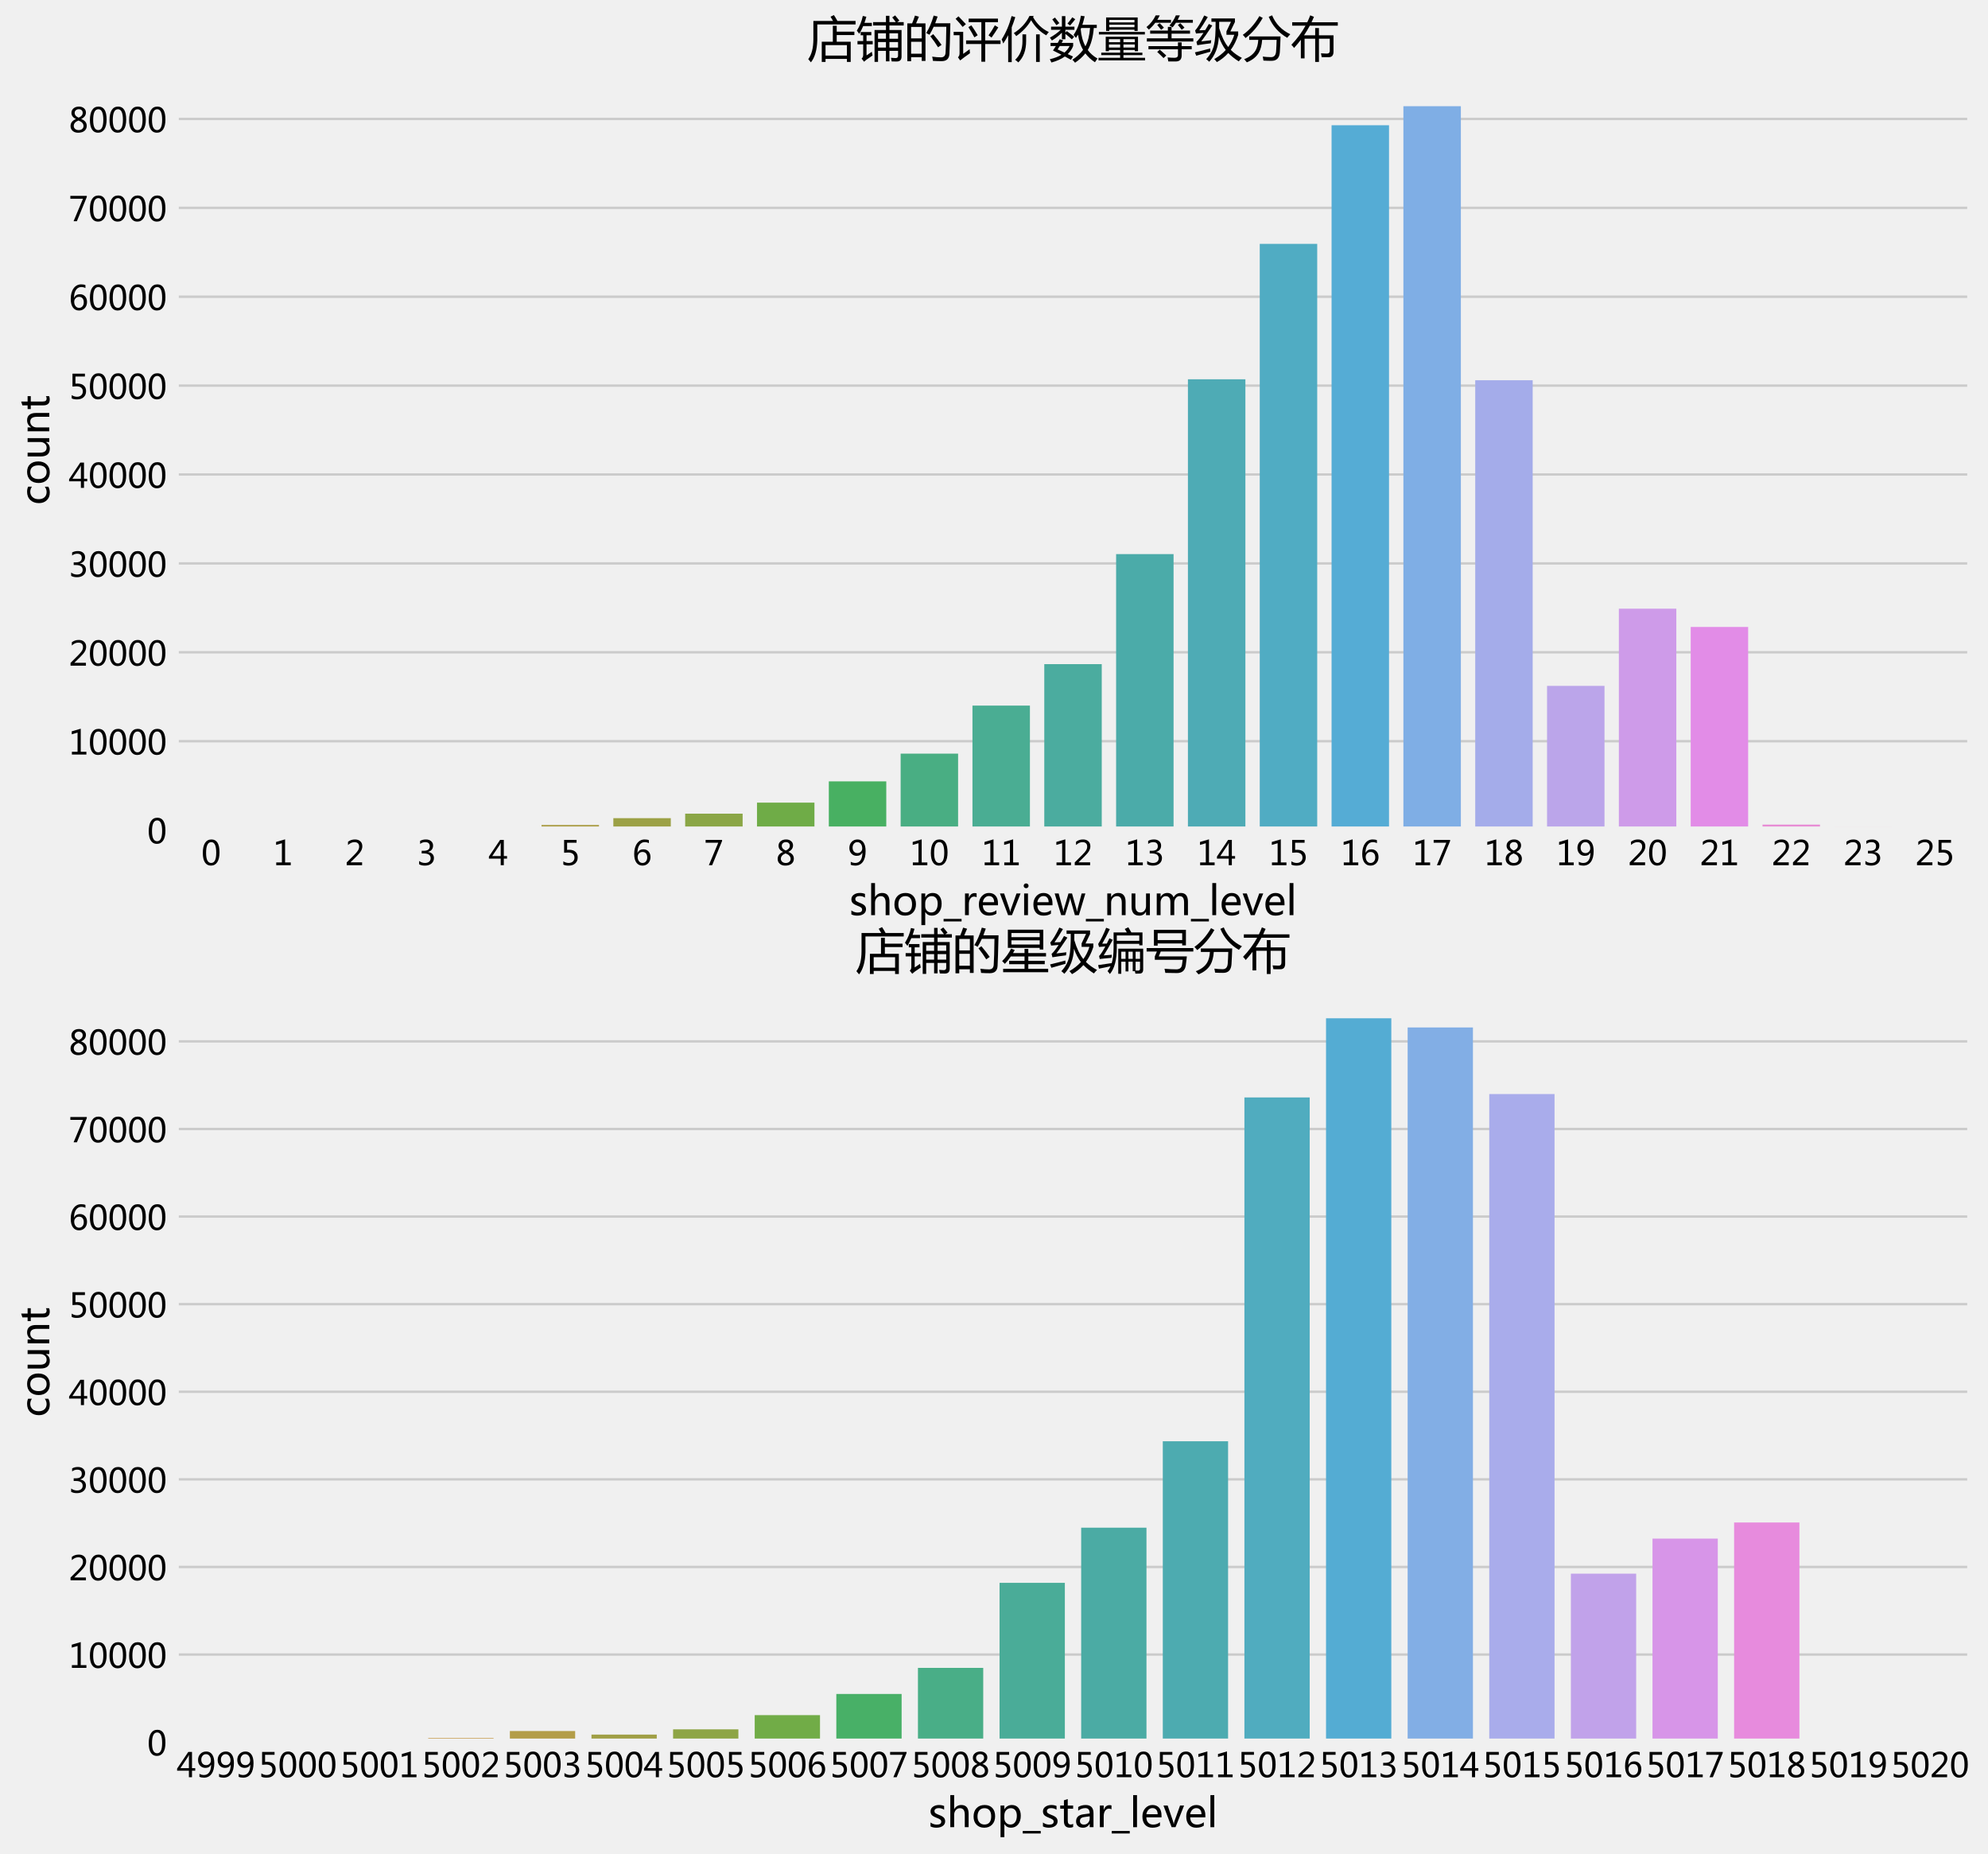 <?xml version="1.0" encoding="utf-8" standalone="no"?>
<!DOCTYPE svg PUBLIC "-//W3C//DTD SVG 1.1//EN"
  "http://www.w3.org/Graphics/SVG/1.1/DTD/svg11.dtd">
<!-- Created with matplotlib (https://matplotlib.org/) -->
<svg height="776.133pt" version="1.1" viewBox="0 0 832.234 776.133" width="832.234pt" xmlns="http://www.w3.org/2000/svg" xmlns:xlink="http://www.w3.org/1999/xlink">
 <defs>
  <style type="text/css">
*{stroke-linecap:butt;stroke-linejoin:round;}
  </style>
 </defs>
 <g id="figure_1">
  <g id="patch_1">
   <path d="M 0 776.133 
L 832.234 776.133 
L 832.234 0 
L 0 0 
z
" style="fill:#f0f0f0;"/>
  </g>
  <g id="axes_1">
   <g id="patch_2">
    <path d="M 73.354 347.424 
L 825.034 347.424 
L 825.034 29.315 
L 73.354 29.315 
z
" style="fill:#f0f0f0;"/>
   </g>
   <g id="matplotlib.axis_1">
    <g id="xtick_1">
     <g id="line2d_1"/>
     <g id="text_1">
      <!-- 0 -->
      <defs>
       <path d="M 4.438 36.328 
Q 4.438 56.344 11.078 66.625 
Q 17.719 76.906 30.328 76.906 
Q 54.344 76.906 54.344 38.141 
Q 54.344 19 47.578 8.859 
Q 40.828 -1.266 28.609 -1.266 
Q 17.094 -1.266 10.766 8.344 
Q 4.438 17.969 4.438 36.328 
z
M 14.203 36.766 
Q 14.203 6.641 29.5 6.641 
Q 44.531 6.641 44.531 37.25 
Q 44.531 68.953 29.781 68.953 
Q 14.203 68.953 14.203 36.766 
z
" id="MicrosoftYaHei-48"/>
      </defs>
      <g transform="translate(84.283 362.116)scale(0.14 -0.14)">
       <use xlink:href="#MicrosoftYaHei-48"/>
      </g>
     </g>
    </g>
    <g id="xtick_2">
     <g id="line2d_2"/>
     <g id="text_2">
      <!-- 1 -->
      <defs>
       <path d="M 52.594 0 
L 9.234 0 
L 9.234 8.25 
L 26.172 8.25 
L 26.172 65.672 
L 8.797 60.641 
L 8.797 69.438 
L 35.688 77.25 
L 35.688 8.25 
L 52.594 8.25 
z
" id="MicrosoftYaHei-49"/>
      </defs>
      <g transform="translate(114.35 362.116)scale(0.14 -0.14)">
       <use xlink:href="#MicrosoftYaHei-49"/>
      </g>
     </g>
    </g>
    <g id="xtick_3">
     <g id="line2d_3"/>
     <g id="text_3">
      <!-- 2 -->
      <defs>
       <path d="M 51.172 0 
L 5.172 0 
L 5.172 8.297 
L 27.156 30.219 
Q 36.234 39.312 39.312 44.609 
Q 42.391 49.906 42.391 55.562 
Q 42.391 62.016 38.766 65.453 
Q 35.156 68.891 28.328 68.891 
Q 18.219 68.891 9.031 60.297 
L 9.031 70.016 
Q 17.969 76.906 29.828 76.906 
Q 40.047 76.906 45.953 71.391 
Q 51.859 65.875 51.859 56.547 
Q 51.859 49.516 48.062 42.75 
Q 44.281 35.984 33.734 25.531 
L 16.5 8.688 
L 16.5 8.5 
L 51.172 8.5 
z
" id="MicrosoftYaHei-50"/>
      </defs>
      <g transform="translate(144.417 362.116)scale(0.14 -0.14)">
       <use xlink:href="#MicrosoftYaHei-50"/>
      </g>
     </g>
    </g>
    <g id="xtick_4">
     <g id="line2d_4"/>
     <g id="text_4">
      <!-- 3 -->
      <defs>
       <path d="M 6.984 12.641 
Q 14.75 6.641 24.516 6.641 
Q 32.328 6.641 36.891 10.469 
Q 41.453 14.312 41.453 20.75 
Q 41.453 35.109 20.906 35.109 
L 14.594 35.109 
L 14.594 43.016 
L 20.609 43.016 
Q 38.812 43.016 38.812 56.5 
Q 38.812 68.953 24.906 68.953 
Q 16.938 68.953 9.906 63.578 
L 9.906 72.609 
Q 17.328 76.906 27.25 76.906 
Q 36.922 76.906 42.781 71.844 
Q 48.641 66.797 48.641 58.734 
Q 48.641 43.891 33.5 39.656 
L 33.5 39.453 
Q 41.703 38.578 46.453 33.672 
Q 51.219 28.766 51.219 21.438 
Q 51.219 11.234 43.875 4.984 
Q 36.531 -1.266 24.312 -1.266 
Q 13.578 -1.266 6.984 2.734 
z
" id="MicrosoftYaHei-51"/>
      </defs>
      <g transform="translate(174.485 362.116)scale(0.14 -0.14)">
       <use xlink:href="#MicrosoftYaHei-51"/>
      </g>
     </g>
    </g>
    <g id="xtick_5">
     <g id="line2d_5"/>
     <g id="text_5">
      <!-- 4 -->
      <defs>
       <path d="M 55.078 19.625 
L 45.406 19.625 
L 45.406 0 
L 36.141 0 
L 36.141 19.625 
L 0.875 19.625 
L 0.875 25.828 
L 34.328 75.641 
L 45.406 75.641 
L 45.406 27.203 
L 55.078 27.203 
z
M 36.141 27.203 
L 36.141 58.891 
Q 36.141 62.25 36.328 66.656 
L 36.141 66.656 
Q 35.453 64.797 33.25 60.844 
L 10.75 27.203 
z
" id="MicrosoftYaHei-52"/>
      </defs>
      <g transform="translate(204.552 362.116)scale(0.14 -0.14)">
       <use xlink:href="#MicrosoftYaHei-52"/>
      </g>
     </g>
    </g>
    <g id="xtick_6">
     <g id="line2d_6"/>
     <g id="text_6">
      <!-- 5 -->
      <defs>
       <path d="M 8.641 11.625 
Q 16.266 6.641 24.516 6.641 
Q 32.328 6.641 37.109 11 
Q 41.891 15.375 41.891 22.609 
Q 41.891 29.891 37.031 33.891 
Q 32.172 37.891 22.953 37.891 
Q 18.5 37.891 10.984 37.203 
L 10.984 75.641 
L 48.188 75.641 
L 48.188 67.188 
L 19.875 67.188 
L 19.875 45.797 
Q 24.125 46.047 26.266 46.047 
Q 38.234 46.047 44.922 39.984 
Q 51.609 33.938 51.609 23.297 
Q 51.609 12.312 44.422 5.516 
Q 37.25 -1.266 24.609 -1.266 
Q 14.016 -1.266 8.641 1.859 
z
" id="MicrosoftYaHei-53"/>
      </defs>
      <g transform="translate(234.619 362.116)scale(0.14 -0.14)">
       <use xlink:href="#MicrosoftYaHei-53"/>
      </g>
     </g>
    </g>
    <g id="xtick_7">
     <g id="line2d_7"/>
     <g id="text_7">
      <!-- 6 -->
      <defs>
       <path d="M 49.703 65.922 
Q 43.797 68.953 37.359 68.953 
Q 27.547 68.953 21.578 60.406 
Q 15.625 51.859 15.531 37.062 
L 15.766 37.062 
Q 21.141 47.469 32.906 47.469 
Q 42.719 47.469 48.578 41.062 
Q 54.438 34.672 54.438 24.078 
Q 54.438 12.984 47.672 5.859 
Q 40.922 -1.266 30.422 -1.266 
Q 18.891 -1.266 12.328 7.734 
Q 5.766 16.75 5.766 33.297 
Q 5.766 53.328 14.375 65.109 
Q 23 76.906 37.062 76.906 
Q 45.125 76.906 49.703 74.703 
z
M 16.109 24.75 
Q 16.109 17.281 20.094 11.953 
Q 24.078 6.641 30.672 6.641 
Q 36.922 6.641 40.828 11.234 
Q 44.734 15.828 44.734 23.047 
Q 44.734 30.859 41.047 35.203 
Q 37.359 39.547 30.562 39.547 
Q 24.125 39.547 20.109 35.156 
Q 16.109 30.766 16.109 24.75 
z
" id="MicrosoftYaHei-54"/>
      </defs>
      <g transform="translate(264.686 362.116)scale(0.14 -0.14)">
       <use xlink:href="#MicrosoftYaHei-54"/>
      </g>
     </g>
    </g>
    <g id="xtick_8">
     <g id="line2d_8"/>
     <g id="text_8">
      <!-- 7 -->
      <defs>
       <path d="M 53.766 72.312 
L 24.172 0 
L 14.266 0 
L 42.391 67.188 
L 4.594 67.188 
L 4.594 75.641 
L 53.766 75.641 
z
" id="MicrosoftYaHei-55"/>
      </defs>
      <g transform="translate(294.753 362.116)scale(0.14 -0.14)">
       <use xlink:href="#MicrosoftYaHei-55"/>
      </g>
     </g>
    </g>
    <g id="xtick_9">
     <g id="line2d_9"/>
     <g id="text_9">
      <!-- 8 -->
      <defs>
       <path d="M 21.391 39.797 
Q 7.859 46.094 7.859 58.062 
Q 7.859 66.406 14.203 71.656 
Q 20.562 76.906 30.422 76.906 
Q 39.453 76.906 45.312 71.969 
Q 51.172 67.047 51.172 59.234 
Q 51.172 46.625 37.062 39.844 
L 37.062 39.656 
Q 53.609 33.688 53.609 19.344 
Q 53.609 9.906 46.797 4.312 
Q 39.984 -1.266 27.781 -1.266 
Q 17.781 -1.266 11.469 4.25 
Q 5.172 9.766 5.172 18.562 
Q 5.172 33.016 21.391 39.594 
z
M 41.5 58.109 
Q 41.5 63.188 38.328 66.109 
Q 35.156 69.047 29.734 69.047 
Q 24.656 69.047 21.094 65.984 
Q 17.531 62.938 17.531 58.203 
Q 17.531 48.734 29.391 43.797 
Q 41.5 48.828 41.5 58.109 
z
M 28.812 35.25 
Q 14.797 29.594 14.797 19.047 
Q 14.797 13.578 18.891 10.062 
Q 23 6.547 29.594 6.547 
Q 35.984 6.547 39.984 10.031 
Q 44 13.531 44 18.75 
Q 44 29.734 28.812 35.25 
z
" id="MicrosoftYaHei-56"/>
      </defs>
      <g transform="translate(324.821 362.116)scale(0.14 -0.14)">
       <use xlink:href="#MicrosoftYaHei-56"/>
      </g>
     </g>
    </g>
    <g id="xtick_10">
     <g id="line2d_10"/>
     <g id="text_10">
      <!-- 9 -->
      <defs>
       <path d="M 9.031 10.25 
Q 15.281 6.641 22.516 6.641 
Q 32.672 6.641 38.25 14.641 
Q 43.844 22.656 43.844 37.406 
Q 43.75 37.312 43.656 37.406 
Q 38.672 27.938 26.906 27.938 
Q 17.391 27.938 11.141 34.469 
Q 4.891 41.016 4.891 51.469 
Q 4.891 62.594 11.719 69.75 
Q 18.562 76.906 29.438 76.906 
Q 40.719 76.906 47.062 68.047 
Q 53.422 59.188 53.422 42.234 
Q 53.422 21.297 45.219 10.016 
Q 37.016 -1.266 22.516 -1.266 
Q 14.547 -1.266 9.031 1.312 
z
M 14.547 52.688 
Q 14.547 45.062 18.453 40.594 
Q 22.359 36.141 29.25 36.141 
Q 35.203 36.141 39.25 40.203 
Q 43.312 44.281 43.312 50.094 
Q 43.312 58.25 39.281 63.594 
Q 35.25 68.953 28.656 68.953 
Q 22.562 68.953 18.547 64.312 
Q 14.547 59.672 14.547 52.688 
z
" id="MicrosoftYaHei-57"/>
      </defs>
      <g transform="translate(354.888 362.116)scale(0.14 -0.14)">
       <use xlink:href="#MicrosoftYaHei-57"/>
      </g>
     </g>
    </g>
    <g id="xtick_11">
     <g id="line2d_11"/>
     <g id="text_11">
      <!-- 10 -->
      <g transform="translate(380.85 362.116)scale(0.14 -0.14)">
       <use xlink:href="#MicrosoftYaHei-49"/>
       <use x="58.643" xlink:href="#MicrosoftYaHei-48"/>
      </g>
     </g>
    </g>
    <g id="xtick_12">
     <g id="line2d_12"/>
     <g id="text_12">
      <!-- 11 -->
      <g transform="translate(410.917 362.116)scale(0.14 -0.14)">
       <use xlink:href="#MicrosoftYaHei-49"/>
       <use x="58.643" xlink:href="#MicrosoftYaHei-49"/>
      </g>
     </g>
    </g>
    <g id="xtick_13">
     <g id="line2d_13"/>
     <g id="text_13">
      <!-- 12 -->
      <g transform="translate(440.985 362.116)scale(0.14 -0.14)">
       <use xlink:href="#MicrosoftYaHei-49"/>
       <use x="58.643" xlink:href="#MicrosoftYaHei-50"/>
      </g>
     </g>
    </g>
    <g id="xtick_14">
     <g id="line2d_14"/>
     <g id="text_14">
      <!-- 13 -->
      <g transform="translate(471.052 362.116)scale(0.14 -0.14)">
       <use xlink:href="#MicrosoftYaHei-49"/>
       <use x="58.643" xlink:href="#MicrosoftYaHei-51"/>
      </g>
     </g>
    </g>
    <g id="xtick_15">
     <g id="line2d_15"/>
     <g id="text_15">
      <!-- 14 -->
      <g transform="translate(501.119 362.116)scale(0.14 -0.14)">
       <use xlink:href="#MicrosoftYaHei-49"/>
       <use x="58.643" xlink:href="#MicrosoftYaHei-52"/>
      </g>
     </g>
    </g>
    <g id="xtick_16">
     <g id="line2d_16"/>
     <g id="text_16">
      <!-- 15 -->
      <g transform="translate(531.186 362.116)scale(0.14 -0.14)">
       <use xlink:href="#MicrosoftYaHei-49"/>
       <use x="58.643" xlink:href="#MicrosoftYaHei-53"/>
      </g>
     </g>
    </g>
    <g id="xtick_17">
     <g id="line2d_17"/>
     <g id="text_17">
      <!-- 16 -->
      <g transform="translate(561.253 362.116)scale(0.14 -0.14)">
       <use xlink:href="#MicrosoftYaHei-49"/>
       <use x="58.643" xlink:href="#MicrosoftYaHei-54"/>
      </g>
     </g>
    </g>
    <g id="xtick_18">
     <g id="line2d_18"/>
     <g id="text_18">
      <!-- 17 -->
      <g transform="translate(591.321 362.116)scale(0.14 -0.14)">
       <use xlink:href="#MicrosoftYaHei-49"/>
       <use x="58.643" xlink:href="#MicrosoftYaHei-55"/>
      </g>
     </g>
    </g>
    <g id="xtick_19">
     <g id="line2d_19"/>
     <g id="text_19">
      <!-- 18 -->
      <g transform="translate(621.388 362.116)scale(0.14 -0.14)">
       <use xlink:href="#MicrosoftYaHei-49"/>
       <use x="58.643" xlink:href="#MicrosoftYaHei-56"/>
      </g>
     </g>
    </g>
    <g id="xtick_20">
     <g id="line2d_20"/>
     <g id="text_20">
      <!-- 19 -->
      <g transform="translate(651.455 362.116)scale(0.14 -0.14)">
       <use xlink:href="#MicrosoftYaHei-49"/>
       <use x="58.643" xlink:href="#MicrosoftYaHei-57"/>
      </g>
     </g>
    </g>
    <g id="xtick_21">
     <g id="line2d_21"/>
     <g id="text_21">
      <!-- 20 -->
      <g transform="translate(681.522 362.116)scale(0.14 -0.14)">
       <use xlink:href="#MicrosoftYaHei-50"/>
       <use x="58.643" xlink:href="#MicrosoftYaHei-48"/>
      </g>
     </g>
    </g>
    <g id="xtick_22">
     <g id="line2d_22"/>
     <g id="text_22">
      <!-- 21 -->
      <g transform="translate(711.589 362.116)scale(0.14 -0.14)">
       <use xlink:href="#MicrosoftYaHei-50"/>
       <use x="58.643" xlink:href="#MicrosoftYaHei-49"/>
      </g>
     </g>
    </g>
    <g id="xtick_23">
     <g id="line2d_23"/>
     <g id="text_23">
      <!-- 22 -->
      <g transform="translate(741.657 362.116)scale(0.14 -0.14)">
       <use xlink:href="#MicrosoftYaHei-50"/>
       <use x="58.643" xlink:href="#MicrosoftYaHei-50"/>
      </g>
     </g>
    </g>
    <g id="xtick_24">
     <g id="line2d_24"/>
     <g id="text_24">
      <!-- 23 -->
      <g transform="translate(771.724 362.116)scale(0.14 -0.14)">
       <use xlink:href="#MicrosoftYaHei-50"/>
       <use x="58.643" xlink:href="#MicrosoftYaHei-51"/>
      </g>
     </g>
    </g>
    <g id="xtick_25">
     <g id="line2d_25"/>
     <g id="text_25">
      <!-- 25 -->
      <g transform="translate(801.791 362.116)scale(0.14 -0.14)">
       <use xlink:href="#MicrosoftYaHei-50"/>
       <use x="58.643" xlink:href="#MicrosoftYaHei-53"/>
      </g>
     </g>
    </g>
    <g id="text_26">
     <!-- shop_review_num_level -->
     <defs>
      <path d="M 5.516 11.672 
Q 12.75 6.453 21.094 6.453 
Q 32.281 6.453 32.281 13.766 
Q 32.281 16.891 29.828 18.922 
Q 27.391 20.953 19.922 23.734 
Q 10.938 27.344 8.25 30.875 
Q 5.562 34.422 5.562 39.453 
Q 5.562 46.625 11.641 50.953 
Q 17.719 55.281 26.609 55.281 
Q 33.5 55.281 39.406 52.875 
L 39.406 43.656 
Q 33.344 47.562 25.688 47.562 
Q 21.094 47.562 18.203 45.562 
Q 15.328 43.562 15.328 40.281 
Q 15.328 37.062 17.406 35.25 
Q 19.484 33.453 26.609 30.609 
Q 35.641 27.25 38.812 23.625 
Q 42 20.016 42 14.703 
Q 42 7.281 35.906 3 
Q 29.828 -1.266 20.172 -1.266 
Q 11.766 -1.266 5.516 1.906 
z
" id="MicrosoftYaHei-115"/>
      <path d="M 54.156 0 
L 44.625 0 
L 44.625 31.062 
Q 44.625 47.359 32.516 47.359 
Q 26.312 47.359 22.203 42.594 
Q 18.109 37.844 18.109 30.609 
L 18.109 0 
L 8.547 0 
L 8.547 79.938 
L 18.109 79.938 
L 18.109 45.125 
L 18.312 45.125 
Q 24.516 55.281 35.938 55.281 
Q 54.156 55.281 54.156 33.25 
z
" id="MicrosoftYaHei-104"/>
      <path d="M 4.938 26.422 
Q 4.938 39.797 12.406 47.531 
Q 19.875 55.281 32.672 55.281 
Q 44.828 55.281 51.734 47.828 
Q 58.641 40.375 58.641 27.25 
Q 58.641 14.453 51.266 6.594 
Q 43.891 -1.266 31.5 -1.266 
Q 19.391 -1.266 12.156 6.344 
Q 4.938 13.969 4.938 26.422 
z
M 14.703 26.703 
Q 14.703 17.391 19.406 12.016 
Q 24.125 6.641 32.078 6.641 
Q 40.281 6.641 44.578 11.891 
Q 48.875 17.141 48.875 26.953 
Q 48.875 36.812 44.578 42.078 
Q 40.281 47.359 32.078 47.359 
Q 24.031 47.359 19.359 41.844 
Q 14.703 36.328 14.703 26.703 
z
" id="MicrosoftYaHei-111"/>
      <path d="M 18.109 7.625 
L 18.109 -24.859 
L 8.547 -24.859 
L 8.547 54 
L 18.109 54 
L 18.109 44.672 
L 18.312 44.672 
Q 24.656 55.281 36.859 55.281 
Q 47.219 55.281 53.094 48.016 
Q 58.984 40.766 58.984 28.562 
Q 58.984 15.094 52.312 6.906 
Q 45.656 -1.266 34.375 -1.266 
Q 23.969 -1.266 18.312 7.625 
z
M 18.062 22.266 
Q 18.062 15.672 22.312 11.156 
Q 26.562 6.641 32.953 6.641 
Q 40.578 6.641 44.875 12.5 
Q 49.172 18.359 49.172 28.719 
Q 49.172 37.453 45.156 42.406 
Q 41.156 47.359 34.234 47.359 
Q 27.156 47.359 22.609 42.328 
Q 18.062 37.312 18.062 29.438 
z
" id="MicrosoftYaHei-112"/>
      <path d="M 44.828 -15.672 
L 0 -15.672 
L 0 -9.375 
L 44.828 -9.375 
z
" id="MicrosoftYaHei-95"/>
      <path d="M 37.5 44.531 
Q 35.109 46.234 30.906 46.234 
Q 25.344 46.234 21.719 41.031 
Q 18.109 35.844 18.109 27.344 
L 18.109 0 
L 8.547 0 
L 8.547 54 
L 18.109 54 
L 18.109 43.016 
L 18.312 43.016 
Q 22.406 54.938 32.469 54.938 
Q 35.75 54.938 37.5 54.203 
z
" id="MicrosoftYaHei-114"/>
      <path d="M 52.547 24.562 
L 14.75 24.562 
Q 14.984 15.922 19.469 11.203 
Q 23.969 6.5 32.031 6.5 
Q 41.109 6.5 48.688 12.312 
L 48.688 3.766 
Q 41.547 -1.266 29.781 -1.266 
Q 18.062 -1.266 11.5 6.156 
Q 4.938 13.578 4.938 26.766 
Q 4.938 39.156 12.141 47.219 
Q 19.344 55.281 30.031 55.281 
Q 40.625 55.281 46.578 48.469 
Q 52.547 41.656 52.547 29.391 
z
M 42.969 32.234 
Q 42.922 39.547 39.5 43.547 
Q 36.078 47.562 29.891 47.562 
Q 24.172 47.562 20 43.312 
Q 15.828 39.062 14.75 32.234 
z
" id="MicrosoftYaHei-101"/>
      <path d="M 52.047 54 
L 30.672 0 
L 21 0 
L 0.688 54 
L 11.141 54 
L 24.312 15.438 
Q 25.922 10.797 26.219 7.672 
L 26.469 7.672 
Q 26.953 11.766 28.172 15.234 
L 42 54 
z
" id="MicrosoftYaHei-118"/>
      <path d="M 7.375 73.047 
Q 7.375 75.594 9.109 77.312 
Q 10.844 79.047 13.375 79.047 
Q 15.969 79.047 17.75 77.344 
Q 19.531 75.641 19.531 73.047 
Q 19.531 70.516 17.75 68.828 
Q 15.969 67.141 13.375 67.141 
Q 10.797 67.141 9.078 68.828 
Q 7.375 70.516 7.375 73.047 
z
M 8.5 0 
L 8.5 54 
L 18.062 54 
L 18.062 0 
z
" id="MicrosoftYaHei-105"/>
      <path d="M 77.734 54 
L 61.625 0 
L 51.656 0 
L 40.922 37.891 
Q 40.234 40.328 40.047 43.062 
L 39.844 43.062 
Q 39.703 41.016 38.719 37.984 
L 27.094 0 
L 17.438 0 
L 1.219 54 
L 11.188 54 
L 21.969 13.969 
Q 22.469 12.156 22.703 9.031 
L 23.094 9.031 
Q 23.297 11.719 24.031 14.109 
L 35.641 54 
L 44.484 54 
L 55.812 13.922 
Q 56.297 12.156 56.594 8.938 
L 57.031 8.938 
Q 57.125 11.078 57.906 13.922 
L 68.453 54 
z
" id="MicrosoftYaHei-119"/>
      <path d="M 54.203 0 
L 44.672 0 
L 44.672 30.719 
Q 44.672 47.359 32.516 47.359 
Q 26.219 47.359 22.156 42.672 
Q 18.109 37.984 18.109 30.812 
L 18.109 0 
L 8.547 0 
L 8.547 54 
L 18.109 54 
L 18.109 45.062 
L 18.312 45.062 
Q 24.422 55.281 36.031 55.281 
Q 44.922 55.281 49.562 49.578 
Q 54.203 43.891 54.203 33.016 
z
" id="MicrosoftYaHei-110"/>
      <path d="M 53.125 0 
L 43.5 0 
L 43.5 8.5 
L 43.312 8.5 
Q 37.891 -1.266 26.656 -1.266 
Q 7.469 -1.266 7.469 21.688 
L 7.469 54 
L 16.938 54 
L 16.938 23.094 
Q 16.938 6.641 29.547 6.641 
Q 35.797 6.641 39.641 11.25 
Q 43.5 15.875 43.5 22.906 
L 43.5 54 
L 53.125 54 
z
" id="MicrosoftYaHei-117"/>
      <path d="M 86.281 0 
L 76.703 0 
L 76.703 31 
Q 76.703 39.797 73.969 43.578 
Q 71.234 47.359 64.984 47.359 
Q 59.719 47.359 55.953 42.422 
Q 52.203 37.5 52.203 30.766 
L 52.203 0 
L 42.625 0 
L 42.625 31.984 
Q 42.625 47.359 30.766 47.359 
Q 25.297 47.359 21.703 42.672 
Q 18.109 37.984 18.109 30.719 
L 18.109 0 
L 8.547 0 
L 8.547 54 
L 18.109 54 
L 18.109 45.453 
L 18.312 45.453 
Q 24.078 55.281 35.156 55.281 
Q 40.578 55.281 44.719 52.297 
Q 48.875 49.312 50.484 44.234 
Q 56.5 55.281 68.453 55.281 
Q 86.281 55.281 86.281 33.297 
z
" id="MicrosoftYaHei-109"/>
      <path d="M 8.5 0 
L 8.5 79.938 
L 18.062 79.938 
L 18.062 0 
z
" id="MicrosoftYaHei-108"/>
     </defs>
     <g transform="translate(355.482 383.026)scale(0.168 -0.168)">
      <use xlink:href="#MicrosoftYaHei-115"/>
      <use x="46.289" xlink:href="#MicrosoftYaHei-104"/>
      <use x="107.861" xlink:href="#MicrosoftYaHei-111"/>
      <use x="171.436" xlink:href="#MicrosoftYaHei-112"/>
      <use x="235.303" xlink:href="#MicrosoftYaHei-95"/>
      <use x="280.127" xlink:href="#MicrosoftYaHei-114"/>
      <use x="318.295" xlink:href="#MicrosoftYaHei-101"/>
      <use x="375.033" xlink:href="#MicrosoftYaHei-118"/>
      <use x="427.523" xlink:href="#MicrosoftYaHei-105"/>
      <use x="454.135" xlink:href="#MicrosoftYaHei-101"/>
      <use x="510.873" xlink:href="#MicrosoftYaHei-119"/>
      <use x="589.828" xlink:href="#MicrosoftYaHei-95"/>
      <use x="634.652" xlink:href="#MicrosoftYaHei-110"/>
      <use x="696.273" xlink:href="#MicrosoftYaHei-117"/>
      <use x="757.895" xlink:href="#MicrosoftYaHei-109"/>
      <use x="851.596" xlink:href="#MicrosoftYaHei-95"/>
      <use x="896.42" xlink:href="#MicrosoftYaHei-108"/>
      <use x="923.031" xlink:href="#MicrosoftYaHei-101"/>
      <use x="979.77" xlink:href="#MicrosoftYaHei-118"/>
      <use x="1032.26" xlink:href="#MicrosoftYaHei-101"/>
      <use x="1088.998" xlink:href="#MicrosoftYaHei-108"/>
     </g>
    </g>
   </g>
   <g id="matplotlib.axis_2">
    <g id="ytick_1">
     <g id="line2d_26">
      <path clip-path="url(#p6f81c605c9)" d="M 73.354 347.424 
L 825.034 347.424 
" style="fill:none;stroke:#cbcbcb;"/>
     </g>
     <g id="line2d_27"/>
     <g id="text_27">
      <!-- 0 -->
      <g transform="translate(61.645 353.02)scale(0.14 -0.14)">
       <use xlink:href="#MicrosoftYaHei-48"/>
      </g>
     </g>
    </g>
    <g id="ytick_2">
     <g id="line2d_28">
      <path clip-path="url(#p6f81c605c9)" d="M 73.354 310.219 
L 825.034 310.219 
" style="fill:none;stroke:#cbcbcb;"/>
     </g>
     <g id="line2d_29"/>
     <g id="text_28">
      <!-- 10000 -->
      <g transform="translate(28.806 315.815)scale(0.14 -0.14)">
       <use xlink:href="#MicrosoftYaHei-49"/>
       <use x="58.643" xlink:href="#MicrosoftYaHei-48"/>
       <use x="117.285" xlink:href="#MicrosoftYaHei-48"/>
       <use x="175.928" xlink:href="#MicrosoftYaHei-48"/>
       <use x="234.57" xlink:href="#MicrosoftYaHei-48"/>
      </g>
     </g>
    </g>
    <g id="ytick_3">
     <g id="line2d_30">
      <path clip-path="url(#p6f81c605c9)" d="M 73.354 273.013 
L 825.034 273.013 
" style="fill:none;stroke:#cbcbcb;"/>
     </g>
     <g id="line2d_31"/>
     <g id="text_29">
      <!-- 20000 -->
      <g transform="translate(28.806 278.609)scale(0.14 -0.14)">
       <use xlink:href="#MicrosoftYaHei-50"/>
       <use x="58.643" xlink:href="#MicrosoftYaHei-48"/>
       <use x="117.285" xlink:href="#MicrosoftYaHei-48"/>
       <use x="175.928" xlink:href="#MicrosoftYaHei-48"/>
       <use x="234.57" xlink:href="#MicrosoftYaHei-48"/>
      </g>
     </g>
    </g>
    <g id="ytick_4">
     <g id="line2d_32">
      <path clip-path="url(#p6f81c605c9)" d="M 73.354 235.808 
L 825.034 235.808 
" style="fill:none;stroke:#cbcbcb;"/>
     </g>
     <g id="line2d_33"/>
     <g id="text_30">
      <!-- 30000 -->
      <g transform="translate(28.806 241.403)scale(0.14 -0.14)">
       <use xlink:href="#MicrosoftYaHei-51"/>
       <use x="58.643" xlink:href="#MicrosoftYaHei-48"/>
       <use x="117.285" xlink:href="#MicrosoftYaHei-48"/>
       <use x="175.928" xlink:href="#MicrosoftYaHei-48"/>
       <use x="234.57" xlink:href="#MicrosoftYaHei-48"/>
      </g>
     </g>
    </g>
    <g id="ytick_5">
     <g id="line2d_34">
      <path clip-path="url(#p6f81c605c9)" d="M 73.354 198.602 
L 825.034 198.602 
" style="fill:none;stroke:#cbcbcb;"/>
     </g>
     <g id="line2d_35"/>
     <g id="text_31">
      <!-- 40000 -->
      <g transform="translate(28.806 204.198)scale(0.14 -0.14)">
       <use xlink:href="#MicrosoftYaHei-52"/>
       <use x="58.643" xlink:href="#MicrosoftYaHei-48"/>
       <use x="117.285" xlink:href="#MicrosoftYaHei-48"/>
       <use x="175.928" xlink:href="#MicrosoftYaHei-48"/>
       <use x="234.57" xlink:href="#MicrosoftYaHei-48"/>
      </g>
     </g>
    </g>
    <g id="ytick_6">
     <g id="line2d_36">
      <path clip-path="url(#p6f81c605c9)" d="M 73.354 161.397 
L 825.034 161.397 
" style="fill:none;stroke:#cbcbcb;"/>
     </g>
     <g id="line2d_37"/>
     <g id="text_32">
      <!-- 50000 -->
      <g transform="translate(28.806 166.992)scale(0.14 -0.14)">
       <use xlink:href="#MicrosoftYaHei-53"/>
       <use x="58.643" xlink:href="#MicrosoftYaHei-48"/>
       <use x="117.285" xlink:href="#MicrosoftYaHei-48"/>
       <use x="175.928" xlink:href="#MicrosoftYaHei-48"/>
       <use x="234.57" xlink:href="#MicrosoftYaHei-48"/>
      </g>
     </g>
    </g>
    <g id="ytick_7">
     <g id="line2d_38">
      <path clip-path="url(#p6f81c605c9)" d="M 73.354 124.191 
L 825.034 124.191 
" style="fill:none;stroke:#cbcbcb;"/>
     </g>
     <g id="line2d_39"/>
     <g id="text_33">
      <!-- 60000 -->
      <g transform="translate(28.806 129.787)scale(0.14 -0.14)">
       <use xlink:href="#MicrosoftYaHei-54"/>
       <use x="58.643" xlink:href="#MicrosoftYaHei-48"/>
       <use x="117.285" xlink:href="#MicrosoftYaHei-48"/>
       <use x="175.928" xlink:href="#MicrosoftYaHei-48"/>
       <use x="234.57" xlink:href="#MicrosoftYaHei-48"/>
      </g>
     </g>
    </g>
    <g id="ytick_8">
     <g id="line2d_40">
      <path clip-path="url(#p6f81c605c9)" d="M 73.354 86.986 
L 825.034 86.986 
" style="fill:none;stroke:#cbcbcb;"/>
     </g>
     <g id="line2d_41"/>
     <g id="text_34">
      <!-- 70000 -->
      <g transform="translate(28.806 92.581)scale(0.14 -0.14)">
       <use xlink:href="#MicrosoftYaHei-55"/>
       <use x="58.643" xlink:href="#MicrosoftYaHei-48"/>
       <use x="117.285" xlink:href="#MicrosoftYaHei-48"/>
       <use x="175.928" xlink:href="#MicrosoftYaHei-48"/>
       <use x="234.57" xlink:href="#MicrosoftYaHei-48"/>
      </g>
     </g>
    </g>
    <g id="ytick_9">
     <g id="line2d_42">
      <path clip-path="url(#p6f81c605c9)" d="M 73.354 49.78 
L 825.034 49.78 
" style="fill:none;stroke:#cbcbcb;"/>
     </g>
     <g id="line2d_43"/>
     <g id="text_35">
      <!-- 80000 -->
      <g transform="translate(28.806 55.376)scale(0.14 -0.14)">
       <use xlink:href="#MicrosoftYaHei-56"/>
       <use x="58.643" xlink:href="#MicrosoftYaHei-48"/>
       <use x="117.285" xlink:href="#MicrosoftYaHei-48"/>
       <use x="175.928" xlink:href="#MicrosoftYaHei-48"/>
       <use x="234.57" xlink:href="#MicrosoftYaHei-48"/>
      </g>
     </g>
    </g>
    <g id="text_36">
     <!-- count -->
     <defs>
      <path d="M 45.844 2.438 
Q 39.656 -1.266 30.906 -1.266 
Q 19.188 -1.266 12.062 6.25 
Q 4.938 13.766 4.938 25.734 
Q 4.938 39.016 12.625 47.141 
Q 20.312 55.281 33.203 55.281 
Q 40.625 55.281 45.906 52.641 
L 45.906 43.172 
Q 40.188 47.359 33.203 47.359 
Q 25 47.359 19.844 41.672 
Q 14.703 35.984 14.703 26.516 
Q 14.703 17.188 19.562 11.906 
Q 24.422 6.641 32.672 6.641 
Q 39.656 6.641 45.844 11.234 
z
" id="MicrosoftYaHei-99"/>
      <path d="M 34.469 0.531 
Q 31.344 -1.172 26.031 -1.172 
Q 11.531 -1.172 11.531 14.891 
L 11.531 46.094 
L 2.25 46.094 
L 2.25 54 
L 11.531 54 
L 11.531 67 
L 21.047 70.016 
L 21.047 54 
L 34.469 54 
L 34.469 46.094 
L 21.047 46.094 
L 21.047 16.609 
Q 21.047 11.281 22.844 8.984 
Q 24.656 6.688 28.859 6.688 
Q 32.078 6.688 34.469 8.5 
z
" id="MicrosoftYaHei-116"/>
     </defs>
     <g transform="translate(20.63 211.404)rotate(-90)scale(0.168 -0.168)">
      <use xlink:href="#MicrosoftYaHei-99"/>
      <use x="50.146" xlink:href="#MicrosoftYaHei-111"/>
      <use x="113.721" xlink:href="#MicrosoftYaHei-117"/>
      <use x="175.342" xlink:href="#MicrosoftYaHei-110"/>
      <use x="236.963" xlink:href="#MicrosoftYaHei-116"/>
     </g>
    </g>
   </g>
   <g id="patch_3">
    <path clip-path="url(#p6f81c605c9)" d="M 76.361 347.424 
L 100.415 347.424 
L 100.415 347.398 
L 76.361 347.398 
z
" style="fill:#ea96a3;"/>
   </g>
   <g id="patch_4">
    <path clip-path="url(#p6f81c605c9)" d="M 106.428 347.424 
L 130.482 347.424 
L 130.482 347.35 
L 106.428 347.35 
z
" style="fill:#e8968c;"/>
   </g>
   <g id="patch_5">
    <path clip-path="url(#p6f81c605c9)" d="M 136.495 347.424 
L 160.549 347.424 
L 160.549 347.101 
L 136.495 347.101 
z
" style="fill:#e2925a;"/>
   </g>
   <g id="patch_6">
    <path clip-path="url(#p6f81c605c9)" d="M 166.563 347.424 
L 190.616 347.424 
L 190.616 347.127 
L 166.563 347.127 
z
" style="fill:#cd974c;"/>
   </g>
   <g id="patch_7">
    <path clip-path="url(#p6f81c605c9)" d="M 196.63 347.424 
L 220.684 347.424 
L 220.684 346.435 
L 196.63 346.435 
z
" style="fill:#bb9b49;"/>
   </g>
   <g id="patch_8">
    <path clip-path="url(#p6f81c605c9)" d="M 226.697 347.424 
L 250.751 347.424 
L 250.751 345.278 
L 226.697 345.278 
z
" style="fill:#ab9e47;"/>
   </g>
   <g id="patch_9">
    <path clip-path="url(#p6f81c605c9)" d="M 256.764 347.424 
L 280.818 347.424 
L 280.818 342.428 
L 256.764 342.428 
z
" style="fill:#9ca146;"/>
   </g>
   <g id="patch_10">
    <path clip-path="url(#p6f81c605c9)" d="M 286.831 347.424 
L 310.885 347.424 
L 310.885 340.545 
L 286.831 340.545 
z
" style="fill:#8ba646;"/>
   </g>
   <g id="patch_11">
    <path clip-path="url(#p6f81c605c9)" d="M 316.899 347.424 
L 340.952 347.424 
L 340.952 335.939 
L 316.899 335.939 
z
" style="fill:#6fac47;"/>
   </g>
   <g id="patch_12">
    <path clip-path="url(#p6f81c605c9)" d="M 346.966 347.424 
L 371.02 347.424 
L 371.02 327.025 
L 346.966 327.025 
z
" style="fill:#48b062;"/>
   </g>
   <g id="patch_13">
    <path clip-path="url(#p6f81c605c9)" d="M 377.033 347.424 
L 401.087 347.424 
L 401.087 315.439 
L 377.033 315.439 
z
" style="fill:#49ae83;"/>
   </g>
   <g id="patch_14">
    <path clip-path="url(#p6f81c605c9)" d="M 407.1 347.424 
L 431.154 347.424 
L 431.154 295.326 
L 407.1 295.326 
z
" style="fill:#4aad93;"/>
   </g>
   <g id="patch_15">
    <path clip-path="url(#p6f81c605c9)" d="M 437.167 347.424 
L 461.221 347.424 
L 461.221 277.962 
L 437.167 277.962 
z
" style="fill:#4bac9f;"/>
   </g>
   <g id="patch_16">
    <path clip-path="url(#p6f81c605c9)" d="M 467.235 347.424 
L 491.288 347.424 
L 491.288 231.916 
L 467.235 231.916 
z
" style="fill:#4baba9;"/>
   </g>
   <g id="patch_17">
    <path clip-path="url(#p6f81c605c9)" d="M 497.302 347.424 
L 521.356 347.424 
L 521.356 158.737 
L 497.302 158.737 
z
" style="fill:#4eabb5;"/>
   </g>
   <g id="patch_18">
    <path clip-path="url(#p6f81c605c9)" d="M 527.369 347.424 
L 551.423 347.424 
L 551.423 102.065 
L 527.369 102.065 
z
" style="fill:#50acc3;"/>
   </g>
   <g id="patch_19">
    <path clip-path="url(#p6f81c605c9)" d="M 557.436 347.424 
L 581.49 347.424 
L 581.49 52.429 
L 557.436 52.429 
z
" style="fill:#55acd5;"/>
   </g>
   <g id="patch_20">
    <path clip-path="url(#p6f81c605c9)" d="M 587.503 347.424 
L 611.557 347.424 
L 611.557 44.463 
L 587.503 44.463 
z
" style="fill:#7faee5;"/>
   </g>
   <g id="patch_21">
    <path clip-path="url(#p6f81c605c9)" d="M 617.571 347.424 
L 641.624 347.424 
L 641.624 159.138 
L 617.571 159.138 
z
" style="fill:#a4acea;"/>
   </g>
   <g id="patch_22">
    <path clip-path="url(#p6f81c605c9)" d="M 647.638 347.424 
L 671.692 347.424 
L 671.692 287.055 
L 647.638 287.055 
z
" style="fill:#bba5ea;"/>
   </g>
   <g id="patch_23">
    <path clip-path="url(#p6f81c605c9)" d="M 677.705 347.424 
L 701.759 347.424 
L 701.759 254.753 
L 677.705 254.753 
z
" style="fill:#ce9be9;"/>
   </g>
   <g id="patch_24">
    <path clip-path="url(#p6f81c605c9)" d="M 707.772 347.424 
L 731.826 347.424 
L 731.826 262.402 
L 707.772 262.402 
z
" style="fill:#e28ce7;"/>
   </g>
   <g id="patch_25">
    <path clip-path="url(#p6f81c605c9)" d="M 737.839 347.424 
L 761.893 347.424 
L 761.893 345.121 
L 737.839 345.121 
z
" style="fill:#e78dd5;"/>
   </g>
   <g id="patch_26">
    <path clip-path="url(#p6f81c605c9)" d="M 767.907 347.424 
L 791.96 347.424 
L 791.96 346.111 
L 767.907 346.111 
z
" style="fill:#e890c4;"/>
   </g>
   <g id="patch_27">
    <path clip-path="url(#p6f81c605c9)" d="M 797.974 347.424 
L 822.028 347.424 
L 822.028 347.41 
L 797.974 347.41 
z
" style="fill:#e993b5;"/>
   </g>
   <g id="patch_28">
    <path d="M 73.354 347.424 
L 73.354 29.315 
" style="fill:none;stroke:#f0f0f0;stroke-linecap:square;stroke-linejoin:miter;stroke-width:3;"/>
   </g>
   <g id="patch_29">
    <path d="M 825.034 347.424 
L 825.034 29.315 
" style="fill:none;stroke:#f0f0f0;stroke-linecap:square;stroke-linejoin:miter;stroke-width:3;"/>
   </g>
   <g id="patch_30">
    <path d="M 73.354 347.424 
L 825.034 347.424 
" style="fill:none;stroke:#f0f0f0;stroke-linecap:square;stroke-linejoin:miter;stroke-width:3;"/>
   </g>
   <g id="patch_31">
    <path d="M 73.354 29.315 
L 825.034 29.315 
" style="fill:none;stroke:#f0f0f0;stroke-linecap:square;stroke-linejoin:miter;stroke-width:3;"/>
   </g>
   <g id="text_37">
    <!-- 店铺的评价数量等级分布 -->
    <defs>
     <path d="M 51.172 62.062 
L 59.188 62.062 
L 59.188 49.859 
L 95.797 49.859 
L 95.797 42.828 
L 59.188 42.828 
L 59.188 28.953 
L 88.188 28.953 
L 88.188 -12.938 
L 80.375 -12.938 
L 80.375 -6.594 
L 36.031 -6.594 
L 36.031 -12.938 
L 28.219 -12.938 
L 28.219 28.953 
L 51.172 28.953 
z
M 46.391 80.812 
L 53.328 84.234 
Q 57.281 78.375 60.688 72.016 
L 98.25 72.016 
L 98.25 64.797 
L 18.953 64.797 
L 18.953 32.078 
Q 17.969 1.609 5.766 -13.719 
Q 3.516 -10.688 0.203 -7.078 
Q 10.75 6.891 10.844 33.844 
L 10.844 72.016 
L 51.609 72.016 
Q 49.266 76.422 46.391 80.812 
z
M 80.375 21.922 
L 36.031 21.922 
L 36.031 0.25 
L 80.375 0.25 
z
" id="MicrosoftYaHei-24215"/>
     <path d="M 34.578 69.578 
L 61.234 69.578 
L 61.234 82.672 
L 68.453 82.672 
L 68.453 69.578 
L 81.641 69.578 
Q 78.328 74.469 74.219 79.344 
L 80.281 83.547 
Q 84.969 78.172 89.062 72.797 
L 84.469 69.578 
L 98.047 69.578 
L 98.047 62.547 
L 68.453 62.547 
L 68.453 53.266 
L 93.562 53.266 
L 93.562 -1.906 
Q 93.562 -11.969 83.5 -12.062 
Q 78.516 -12.062 73.141 -11.859 
Q 72.656 -8.641 71.688 -4.344 
Q 77.641 -4.938 81.25 -4.938 
Q 86.328 -4.938 86.328 0.141 
L 86.328 10.016 
L 68.453 10.016 
L 68.453 -11.672 
L 61.234 -11.672 
L 61.234 10.016 
L 44.828 10.016 
L 44.828 -12.75 
L 37.594 -12.75 
L 37.594 53.266 
L 61.234 53.266 
L 61.234 62.547 
L 34.578 62.547 
z
M 8.797 49.078 
L 30.953 49.078 
L 30.953 42.328 
L 21 42.328 
L 21 30.328 
L 33.797 30.328 
L 33.797 23.578 
L 21 23.578 
L 21 0.641 
Q 26.766 4.438 31.938 8.156 
Q 32.719 3.656 33.5 0.438 
Q 29.297 -2.203 21.094 -8.062 
Q 19.344 -9.328 15.922 -12.453 
L 10.75 -6 
Q 14.062 -3.375 14.062 1.609 
L 14.062 23.578 
L 2.25 23.578 
L 2.25 30.328 
L 14.062 30.328 
L 14.062 42.328 
L 8.797 42.328 
z
M 14.062 61.375 
Q 10.156 52.203 5.953 45.359 
Q 3.812 48.391 0.875 51.906 
Q 9.969 66.062 13.281 82.375 
L 20.609 80.719 
Q 18.844 74.172 16.703 68.109 
L 32.031 68.109 
L 32.031 61.375 
z
M 68.453 16.844 
L 86.328 16.844 
L 86.328 28.266 
L 68.453 28.266 
z
M 86.328 46.438 
L 68.453 46.438 
L 68.453 35.109 
L 86.328 35.109 
z
M 44.828 16.844 
L 61.234 16.844 
L 61.234 28.266 
L 44.828 28.266 
z
M 44.828 35.109 
L 61.234 35.109 
L 61.234 46.438 
L 44.828 46.438 
z
" id="MicrosoftYaHei-38138"/>
     <path d="M 5.562 66.938 
L 15.438 66.938 
Q 19.047 75.828 21.391 83.156 
L 29.594 80.812 
Q 26.516 73.344 23.641 66.938 
L 43.172 66.938 
L 43.172 -10.797 
L 35.359 -10.797 
L 35.359 -3.172 
L 13.375 -3.172 
L 13.375 -11.469 
L 5.562 -11.469 
z
M 44.625 46.922 
Q 53.812 61.469 60.156 83.156 
L 68.359 81.109 
Q 65.875 73.734 63.281 67.234 
L 94.734 67.234 
Q 93.562 17.047 92.781 4.047 
Q 92.094 -11.281 76.656 -11.281 
Q 67.781 -11.281 58.594 -10.688 
Q 58.016 -5.812 57.031 -2 
L 57.328 -2 
Q 67.094 -3.375 75.203 -3.375 
Q 84.078 -3.375 84.766 6 
Q 85.844 20.562 86.328 59.906 
L 60.156 59.906 
Q 55.906 50.484 51.375 43.312 
Q 48.734 45.172 44.625 46.922 
z
M 13.375 4.156 
L 35.359 4.156 
L 35.359 28.859 
L 13.375 28.859 
z
M 35.359 59.625 
L 13.375 59.625 
L 13.375 35.891 
L 35.359 35.891 
z
M 53.219 40.281 
L 59.188 44.672 
Q 70.016 31.891 76.469 22.516 
L 69.234 17.438 
Q 62.312 28.766 53.219 40.281 
z
" id="MicrosoftYaHei-30340"/>
     <path d="M 27.344 31.688 
L 58.984 31.688 
L 58.984 69.484 
L 32.625 69.484 
L 32.625 76.812 
L 93.359 76.812 
L 93.359 69.484 
L 66.891 69.484 
L 66.891 31.688 
L 98.734 31.688 
L 98.734 24.266 
L 66.891 24.266 
L 66.891 -12.453 
L 58.984 -12.453 
L 58.984 24.266 
L 27.344 24.266 
z
M 34.672 13.531 
Q 34.969 8.641 35.359 5.125 
Q 22.75 -3.562 15.047 -9.812 
L 10.453 -3.266 
Q 13.766 -0.438 13.766 4.734 
L 13.766 42.438 
L 1.562 42.438 
L 1.562 49.469 
L 21.297 49.469 
L 21.297 3.766 
Q 27.734 8.344 34.672 13.531 
z
M 73.828 42.141 
Q 80.859 51.703 86.922 62.938 
L 94.047 58.641 
Q 87.703 48.297 80.078 37.547 
z
M 32.125 59.234 
L 38.281 62.938 
Q 45.609 52.391 51.375 42.438 
L 44.531 38.031 
Q 37.984 50.141 32.125 59.234 
z
M 11.531 81.594 
Q 22.172 70.656 26.953 65.375 
L 20.125 59.625 
Q 13.969 67.719 5.562 76.422 
z
" id="MicrosoftYaHei-35780"/>
     <path d="M 1.078 33.844 
Q 14.266 54.438 21.688 82.172 
L 29.297 79.828 
Q 25.781 68.609 21.875 58.844 
L 21.875 -13.328 
L 14.547 -13.328 
L 14.547 42.531 
Q 9.672 32.953 4.391 25.344 
Q 2.547 30.609 1.078 33.844 
z
M 67.484 82.375 
L 66.109 79.938 
Q 78.219 58.547 98.734 49.078 
Q 96.188 46.141 93.359 42.234 
Q 73.531 53.656 62.109 73.484 
Q 51.172 54.641 31.25 40.672 
Q 28.906 44.094 26.172 46.828 
Q 48.25 60.688 58.688 82.375 
z
M 51.766 44.188 
L 51.766 30.328 
Q 51.766 2.094 35.547 -13.922 
Q 32.719 -11.078 29 -8.453 
Q 44.141 5.422 44.141 29.641 
L 44.141 44.188 
z
M 72.359 44.188 
L 79.984 44.188 
L 79.984 -12.938 
L 72.359 -12.938 
z
" id="MicrosoftYaHei-20215"/>
     <path d="M 65.234 82.859 
L 73.047 81.688 
Q 71 72.219 68.266 64.016 
L 98.141 64.016 
L 98.141 57.375 
L 92 57.375 
Q 89.547 28.656 79.5 11.766 
Q 87.406 1.031 99.609 -5.812 
Q 96.484 -10.109 94.344 -13.531 
Q 82.422 -5.812 74.516 4.828 
Q 65.531 -6.297 53.125 -14.5 
Q 50.984 -11.672 47.562 -8.344 
Q 61.234 0.641 69.734 12.062 
Q 61.812 25.734 59.281 43.609 
Q 57.234 39.984 54.984 36.859 
Q 53.031 39.703 50.094 43.109 
Q 61.422 59.422 65.234 82.859 
z
M 2.344 26.516 
L 17.188 26.516 
Q 19.344 30.219 21.391 34.125 
L 28.422 31.891 
Q 26.859 29.156 25.297 26.516 
L 49.219 26.516 
L 49.219 20.172 
Q 45.516 10.594 37.984 3.375 
Q 43.359 0.828 48.922 -1.703 
L 44.625 -8.453 
Q 38.578 -5.031 32.031 -1.609 
Q 21 -9.516 4.203 -14.109 
Q 2.641 -10.984 0.875 -7.281 
Q 15.141 -4.047 25 2 
Q 16.609 6.297 7.422 10.797 
Q 10.547 15.281 13.484 20.062 
L 2.344 20.062 
z
M 3.422 60.109 
L 25.875 60.109 
L 25.875 81.984 
L 33.109 81.984 
L 33.109 60.109 
L 51.859 60.109 
L 51.859 53.656 
L 33.109 53.656 
L 33.109 47.703 
L 36.031 51.031 
Q 45.125 44.391 51.266 39.312 
L 46.578 33.844 
Q 41.219 38.922 33.109 45.266 
L 33.109 34.125 
L 25.875 34.125 
L 25.875 47.797 
Q 17 38.531 5.172 31.5 
Q 3.328 34.328 0.984 37.453 
Q 13.281 44.094 23.531 53.656 
L 3.422 53.656 
z
M 84.188 57.375 
L 65.922 57.375 
Q 65.438 56.109 64.844 54.938 
Q 66.609 34.234 74.609 19.484 
Q 82.422 33.734 84.188 57.375 
z
M 17 13.031 
Q 23.922 9.906 31.25 6.5 
Q 37.984 12.25 41.797 20.062 
L 21.484 20.062 
Q 19.234 16.453 17 13.031 
z
M 47.469 79.547 
L 53.516 75.531 
Q 48.141 68.5 42.781 62.547 
Q 40.531 64.5 37.5 66.656 
Q 42.578 72.609 47.469 79.547 
z
M 5.953 75.25 
L 11.531 79.047 
Q 15.922 73.688 20.609 67.531 
L 14.547 63.234 
Q 10.25 69.578 5.953 75.25 
z
" id="MicrosoftYaHei-25968"/>
     <path d="M 1.766 -4.344 
L 46.578 -4.344 
L 46.578 1.219 
L 7.422 1.219 
L 7.422 6.297 
L 46.578 6.297 
L 46.578 11.859 
L 23.344 11.859 
L 23.344 9.328 
L 16.703 9.328 
L 16.703 39.312 
L 83.594 39.312 
L 83.594 9.328 
L 76.953 9.328 
L 76.953 11.859 
L 53.422 11.859 
L 53.422 6.297 
L 92.672 6.297 
L 92.672 1.219 
L 53.422 1.219 
L 53.422 -4.344 
L 98.25 -4.344 
L 98.25 -9.625 
L 1.766 -9.625 
z
M 17.484 79.25 
L 82.906 79.25 
L 82.906 51.312 
L 76.266 51.312 
L 76.266 53.953 
L 24.125 53.953 
L 24.125 51.312 
L 17.484 51.312 
z
M 2.547 49.266 
L 97.859 49.266 
L 97.859 44 
L 2.547 44 
z
M 24.125 59.031 
L 76.266 59.031 
L 76.266 64.312 
L 24.125 64.312 
z
M 76.266 74.172 
L 24.125 74.172 
L 24.125 69 
L 76.266 69 
z
M 53.422 16.938 
L 76.953 16.938 
L 76.953 23.297 
L 53.422 23.297 
z
M 23.344 16.938 
L 46.578 16.938 
L 46.578 23.297 
L 23.344 23.297 
z
M 76.953 34.234 
L 53.422 34.234 
L 53.422 27.984 
L 76.953 27.984 
z
M 23.344 27.984 
L 46.578 27.984 
L 46.578 34.234 
L 23.344 34.234 
z
" id="MicrosoftYaHei-37327"/>
     <path d="M 1.953 35.984 
L 45.516 35.984 
L 45.516 45.656 
L 8.797 45.656 
L 8.797 52 
L 45.516 52 
L 45.516 59.719 
L 53.125 59.719 
L 53.125 52 
L 91.406 52 
L 91.406 45.656 
L 53.125 45.656 
L 53.125 35.984 
L 98.25 35.984 
L 98.25 29.438 
L 1.953 29.438 
z
M 5.281 19.875 
L 66.406 19.875 
L 66.406 27.594 
L 74.031 27.594 
L 74.031 19.875 
L 94.922 19.875 
L 94.922 13.328 
L 74.031 13.328 
L 74.031 0.344 
Q 74.031 -11.969 61.328 -11.969 
Q 53.906 -11.969 46.391 -11.859 
Q 45.906 -8.344 44.922 -3.562 
Q 52.734 -4.344 59.281 -4.344 
Q 66.406 -4.344 66.406 1.422 
L 66.406 13.328 
L 5.281 13.328 
z
M 20.219 83.547 
L 28.609 83.547 
Q 26.375 78.766 23.641 74.359 
L 51.953 74.359 
L 51.953 68.312 
L 19.438 68.312 
Q 13.672 60.594 6.062 54.047 
Q 4.109 56.391 1.172 59.328 
Q 13.375 69.188 20.219 83.547 
z
M 62.016 83.547 
L 70.406 83.547 
Q 68.219 78.719 65.828 74.359 
L 97.266 74.359 
L 97.266 68.312 
L 62.25 68.312 
Q 58.938 63.094 55.281 58.734 
Q 51.172 61.672 48.734 62.641 
Q 57.234 71.828 62.016 83.547 
z
M 23.438 7.672 
L 28.609 12.641 
Q 35.25 6.984 42.188 0.438 
L 36.531 -4.938 
Q 31.25 0.641 23.438 7.672 
z
M 31.547 53.766 
Q 27.828 58.641 23.438 63.719 
L 28.516 67.328 
Q 33.203 62.844 37.312 58.156 
z
M 74.125 53.766 
Q 72.266 56.688 66.219 63.719 
L 71.297 67.328 
Q 76.562 62.25 79.891 58.156 
z
" id="MicrosoftYaHei-31561"/>
     <path d="M 51.125 39.406 
Q 49.609 7.281 31.156 -12.547 
Q 27.641 -9.031 24.906 -7.078 
Q 37.406 6.109 41.109 22.312 
Q 44.672 36.281 44.438 70.266 
L 35.75 70.266 
L 35.75 77.203 
L 84.469 77.203 
L 84.469 69.875 
L 75 50.25 
L 91.219 50.25 
L 91.219 43.016 
Q 85.547 25.344 75.828 12.109 
Q 85.25 2.547 98.922 -4.547 
Q 96 -7.375 92.391 -11.766 
Q 79.5 -3.609 70.656 5.609 
Q 60.641 -5.719 47.078 -13.234 
Q 44.344 -9.625 41.609 -6.984 
Q 55.672 0.984 65.438 11.812 
Q 56.641 23.438 51.125 39.406 
z
M 66.891 50.438 
L 76.266 70.266 
L 51.859 70.266 
Q 51.906 63.281 51.812 57.078 
Q 59.281 31.781 70.516 18.016 
Q 78.812 29.344 83.109 43.312 
L 66.891 43.312 
z
M 14.656 29.641 
Q 24.812 30.719 35.359 32.078 
Q 34.969 28.859 34.578 25.734 
Q 18.656 23.781 6.453 21.734 
L 4.688 28.656 
Q 10.5 33.797 19.281 47.312 
Q 11.766 46.781 3.812 45.953 
L 1.953 52.094 
Q 10.062 61.078 20.797 83.344 
L 28.219 80.125 
Q 18.172 63.141 10.641 52.594 
Q 16.109 52.781 22.953 53.078 
Q 26.469 58.844 30.469 65.766 
L 37.5 62.453 
Q 22.75 40.094 14.656 29.641 
z
M 1.562 6.891 
Q 17.188 10.594 33.297 14.984 
Q 33.406 11.578 33.594 8.25 
Q 17.094 3.766 4.297 -0.047 
z
" id="MicrosoftYaHei-32423"/>
     <path d="M 14.062 39.984 
L 79 39.984 
Q 78.516 23.391 77.547 7.562 
Q 76.375 -10.688 60.25 -10.594 
Q 52.344 -10.688 43.562 -10.109 
Q 42.969 -6 42.188 -1.812 
Q 49.703 -2.875 58.984 -2.984 
Q 68.75 -3.172 69.734 8.453 
Q 70.516 19 70.906 32.766 
L 40.875 32.766 
Q 39.703 16.453 34.078 6.5 
Q 26.656 -6.594 9.188 -13.719 
Q 6.641 -10.406 3.609 -7.172 
Q 19.828 -1.125 26.953 10.406 
Q 32.078 19.141 32.859 32.766 
L 14.062 32.766 
z
M 54.5 80.609 
L 61.531 83.641 
Q 72.266 57.469 99.219 44.484 
Q 94.828 39.891 92.875 37.062 
Q 66.016 52.594 54.5 80.609 
z
M 0.781 43.219 
Q 20.906 57.469 35.156 82.078 
L 42.094 78.266 
Q 27.25 52.297 6.453 36.578 
Q 4.391 39.594 0.781 43.219 
z
" id="MicrosoftYaHei-20998"/>
     <path d="M 50.781 57.281 
L 58.594 57.281 
L 58.594 42.234 
L 88.766 42.234 
L 88.766 8.453 
Q 88.766 -3.078 78.906 -3.078 
Q 76.375 -3.078 64.359 -2.984 
Q 63.766 0.25 62.797 4.938 
Q 72.562 4.344 74.516 4.344 
Q 81.062 4.156 81.062 10.406 
L 81.062 35.203 
L 58.594 35.203 
L 58.594 -12.938 
L 50.781 -12.938 
L 50.781 35.203 
L 28.812 35.203 
L 28.812 -5.516 
L 21.094 -5.516 
L 21.094 33.016 
Q 14.5 24.266 7.031 16.062 
Q 4.594 19.578 1.469 22.609 
Q 19.391 41.359 30.766 62.25 
L 3.125 62.25 
L 3.125 69.281 
L 34.375 69.281 
Q 37.797 76.312 40.531 83.641 
L 48.25 80.516 
Q 45.844 74.812 43.219 69.281 
L 97.656 69.281 
L 97.656 62.25 
L 39.656 62.25 
Q 34.188 51.953 27.688 42.234 
L 50.781 42.234 
z
" id="MicrosoftYaHei-24067"/>
    </defs>
    <g transform="translate(338.314 23.315)scale(0.202 -0.202)">
     <use xlink:href="#MicrosoftYaHei-24215"/>
     <use x="100" xlink:href="#MicrosoftYaHei-38138"/>
     <use x="200" xlink:href="#MicrosoftYaHei-30340"/>
     <use x="300" xlink:href="#MicrosoftYaHei-35780"/>
     <use x="400" xlink:href="#MicrosoftYaHei-20215"/>
     <use x="500" xlink:href="#MicrosoftYaHei-25968"/>
     <use x="600" xlink:href="#MicrosoftYaHei-37327"/>
     <use x="700" xlink:href="#MicrosoftYaHei-31561"/>
     <use x="800" xlink:href="#MicrosoftYaHei-32423"/>
     <use x="900" xlink:href="#MicrosoftYaHei-20998"/>
     <use x="1000" xlink:href="#MicrosoftYaHei-24067"/>
    </g>
   </g>
  </g>
  <g id="axes_2">
   <g id="patch_32">
    <path d="M 73.354 729.155 
L 825.034 729.155 
L 825.034 411.046 
L 73.354 411.046 
z
" style="fill:#f0f0f0;"/>
   </g>
   <g id="matplotlib.axis_3">
    <g id="xtick_26">
     <g id="line2d_44"/>
     <g id="text_38">
      <!-- 4999 -->
      <g transform="translate(74.019 743.847)scale(0.14 -0.14)">
       <use xlink:href="#MicrosoftYaHei-52"/>
       <use x="58.643" xlink:href="#MicrosoftYaHei-57"/>
       <use x="117.285" xlink:href="#MicrosoftYaHei-57"/>
       <use x="175.928" xlink:href="#MicrosoftYaHei-57"/>
      </g>
     </g>
    </g>
    <g id="xtick_27">
     <g id="line2d_45"/>
     <g id="text_39">
      <!-- 5000 -->
      <g transform="translate(108.186 743.847)scale(0.14 -0.14)">
       <use xlink:href="#MicrosoftYaHei-53"/>
       <use x="58.643" xlink:href="#MicrosoftYaHei-48"/>
       <use x="117.285" xlink:href="#MicrosoftYaHei-48"/>
       <use x="175.928" xlink:href="#MicrosoftYaHei-48"/>
      </g>
     </g>
    </g>
    <g id="xtick_28">
     <g id="line2d_46"/>
     <g id="text_40">
      <!-- 5001 -->
      <g transform="translate(142.353 743.847)scale(0.14 -0.14)">
       <use xlink:href="#MicrosoftYaHei-53"/>
       <use x="58.643" xlink:href="#MicrosoftYaHei-48"/>
       <use x="117.285" xlink:href="#MicrosoftYaHei-48"/>
       <use x="175.928" xlink:href="#MicrosoftYaHei-49"/>
      </g>
     </g>
    </g>
    <g id="xtick_29">
     <g id="line2d_47"/>
     <g id="text_41">
      <!-- 5002 -->
      <g transform="translate(176.52 743.847)scale(0.14 -0.14)">
       <use xlink:href="#MicrosoftYaHei-53"/>
       <use x="58.643" xlink:href="#MicrosoftYaHei-48"/>
       <use x="117.285" xlink:href="#MicrosoftYaHei-48"/>
       <use x="175.928" xlink:href="#MicrosoftYaHei-50"/>
      </g>
     </g>
    </g>
    <g id="xtick_30">
     <g id="line2d_48"/>
     <g id="text_42">
      <!-- 5003 -->
      <g transform="translate(210.688 743.847)scale(0.14 -0.14)">
       <use xlink:href="#MicrosoftYaHei-53"/>
       <use x="58.643" xlink:href="#MicrosoftYaHei-48"/>
       <use x="117.285" xlink:href="#MicrosoftYaHei-48"/>
       <use x="175.928" xlink:href="#MicrosoftYaHei-51"/>
      </g>
     </g>
    </g>
    <g id="xtick_31">
     <g id="line2d_49"/>
     <g id="text_43">
      <!-- 5004 -->
      <g transform="translate(244.855 743.847)scale(0.14 -0.14)">
       <use xlink:href="#MicrosoftYaHei-53"/>
       <use x="58.643" xlink:href="#MicrosoftYaHei-48"/>
       <use x="117.285" xlink:href="#MicrosoftYaHei-48"/>
       <use x="175.928" xlink:href="#MicrosoftYaHei-52"/>
      </g>
     </g>
    </g>
    <g id="xtick_32">
     <g id="line2d_50"/>
     <g id="text_44">
      <!-- 5005 -->
      <g transform="translate(279.022 743.847)scale(0.14 -0.14)">
       <use xlink:href="#MicrosoftYaHei-53"/>
       <use x="58.643" xlink:href="#MicrosoftYaHei-48"/>
       <use x="117.285" xlink:href="#MicrosoftYaHei-48"/>
       <use x="175.928" xlink:href="#MicrosoftYaHei-53"/>
      </g>
     </g>
    </g>
    <g id="xtick_33">
     <g id="line2d_51"/>
     <g id="text_45">
      <!-- 5006 -->
      <g transform="translate(313.189 743.847)scale(0.14 -0.14)">
       <use xlink:href="#MicrosoftYaHei-53"/>
       <use x="58.643" xlink:href="#MicrosoftYaHei-48"/>
       <use x="117.285" xlink:href="#MicrosoftYaHei-48"/>
       <use x="175.928" xlink:href="#MicrosoftYaHei-54"/>
      </g>
     </g>
    </g>
    <g id="xtick_34">
     <g id="line2d_52"/>
     <g id="text_46">
      <!-- 5007 -->
      <g transform="translate(347.357 743.847)scale(0.14 -0.14)">
       <use xlink:href="#MicrosoftYaHei-53"/>
       <use x="58.643" xlink:href="#MicrosoftYaHei-48"/>
       <use x="117.285" xlink:href="#MicrosoftYaHei-48"/>
       <use x="175.928" xlink:href="#MicrosoftYaHei-55"/>
      </g>
     </g>
    </g>
    <g id="xtick_35">
     <g id="line2d_53"/>
     <g id="text_47">
      <!-- 5008 -->
      <g transform="translate(381.524 743.847)scale(0.14 -0.14)">
       <use xlink:href="#MicrosoftYaHei-53"/>
       <use x="58.643" xlink:href="#MicrosoftYaHei-48"/>
       <use x="117.285" xlink:href="#MicrosoftYaHei-48"/>
       <use x="175.928" xlink:href="#MicrosoftYaHei-56"/>
      </g>
     </g>
    </g>
    <g id="xtick_36">
     <g id="line2d_54"/>
     <g id="text_48">
      <!-- 5009 -->
      <g transform="translate(415.691 743.847)scale(0.14 -0.14)">
       <use xlink:href="#MicrosoftYaHei-53"/>
       <use x="58.643" xlink:href="#MicrosoftYaHei-48"/>
       <use x="117.285" xlink:href="#MicrosoftYaHei-48"/>
       <use x="175.928" xlink:href="#MicrosoftYaHei-57"/>
      </g>
     </g>
    </g>
    <g id="xtick_37">
     <g id="line2d_55"/>
     <g id="text_49">
      <!-- 5010 -->
      <g transform="translate(449.859 743.847)scale(0.14 -0.14)">
       <use xlink:href="#MicrosoftYaHei-53"/>
       <use x="58.643" xlink:href="#MicrosoftYaHei-48"/>
       <use x="117.285" xlink:href="#MicrosoftYaHei-49"/>
       <use x="175.928" xlink:href="#MicrosoftYaHei-48"/>
      </g>
     </g>
    </g>
    <g id="xtick_38">
     <g id="line2d_56"/>
     <g id="text_50">
      <!-- 5011 -->
      <g transform="translate(484.026 743.847)scale(0.14 -0.14)">
       <use xlink:href="#MicrosoftYaHei-53"/>
       <use x="58.643" xlink:href="#MicrosoftYaHei-48"/>
       <use x="117.285" xlink:href="#MicrosoftYaHei-49"/>
       <use x="175.928" xlink:href="#MicrosoftYaHei-49"/>
      </g>
     </g>
    </g>
    <g id="xtick_39">
     <g id="line2d_57"/>
     <g id="text_51">
      <!-- 5012 -->
      <g transform="translate(518.193 743.847)scale(0.14 -0.14)">
       <use xlink:href="#MicrosoftYaHei-53"/>
       <use x="58.643" xlink:href="#MicrosoftYaHei-48"/>
       <use x="117.285" xlink:href="#MicrosoftYaHei-49"/>
       <use x="175.928" xlink:href="#MicrosoftYaHei-50"/>
      </g>
     </g>
    </g>
    <g id="xtick_40">
     <g id="line2d_58"/>
     <g id="text_52">
      <!-- 5013 -->
      <g transform="translate(552.36 743.847)scale(0.14 -0.14)">
       <use xlink:href="#MicrosoftYaHei-53"/>
       <use x="58.643" xlink:href="#MicrosoftYaHei-48"/>
       <use x="117.285" xlink:href="#MicrosoftYaHei-49"/>
       <use x="175.928" xlink:href="#MicrosoftYaHei-51"/>
      </g>
     </g>
    </g>
    <g id="xtick_41">
     <g id="line2d_59"/>
     <g id="text_53">
      <!-- 5014 -->
      <g transform="translate(586.528 743.847)scale(0.14 -0.14)">
       <use xlink:href="#MicrosoftYaHei-53"/>
       <use x="58.643" xlink:href="#MicrosoftYaHei-48"/>
       <use x="117.285" xlink:href="#MicrosoftYaHei-49"/>
       <use x="175.928" xlink:href="#MicrosoftYaHei-52"/>
      </g>
     </g>
    </g>
    <g id="xtick_42">
     <g id="line2d_60"/>
     <g id="text_54">
      <!-- 5015 -->
      <g transform="translate(620.695 743.847)scale(0.14 -0.14)">
       <use xlink:href="#MicrosoftYaHei-53"/>
       <use x="58.643" xlink:href="#MicrosoftYaHei-48"/>
       <use x="117.285" xlink:href="#MicrosoftYaHei-49"/>
       <use x="175.928" xlink:href="#MicrosoftYaHei-53"/>
      </g>
     </g>
    </g>
    <g id="xtick_43">
     <g id="line2d_61"/>
     <g id="text_55">
      <!-- 5016 -->
      <g transform="translate(654.862 743.847)scale(0.14 -0.14)">
       <use xlink:href="#MicrosoftYaHei-53"/>
       <use x="58.643" xlink:href="#MicrosoftYaHei-48"/>
       <use x="117.285" xlink:href="#MicrosoftYaHei-49"/>
       <use x="175.928" xlink:href="#MicrosoftYaHei-54"/>
      </g>
     </g>
    </g>
    <g id="xtick_44">
     <g id="line2d_62"/>
     <g id="text_56">
      <!-- 5017 -->
      <g transform="translate(689.029 743.847)scale(0.14 -0.14)">
       <use xlink:href="#MicrosoftYaHei-53"/>
       <use x="58.643" xlink:href="#MicrosoftYaHei-48"/>
       <use x="117.285" xlink:href="#MicrosoftYaHei-49"/>
       <use x="175.928" xlink:href="#MicrosoftYaHei-55"/>
      </g>
     </g>
    </g>
    <g id="xtick_45">
     <g id="line2d_63"/>
     <g id="text_57">
      <!-- 5018 -->
      <g transform="translate(723.197 743.847)scale(0.14 -0.14)">
       <use xlink:href="#MicrosoftYaHei-53"/>
       <use x="58.643" xlink:href="#MicrosoftYaHei-48"/>
       <use x="117.285" xlink:href="#MicrosoftYaHei-49"/>
       <use x="175.928" xlink:href="#MicrosoftYaHei-56"/>
      </g>
     </g>
    </g>
    <g id="xtick_46">
     <g id="line2d_64"/>
     <g id="text_58">
      <!-- 5019 -->
      <g transform="translate(757.364 743.847)scale(0.14 -0.14)">
       <use xlink:href="#MicrosoftYaHei-53"/>
       <use x="58.643" xlink:href="#MicrosoftYaHei-48"/>
       <use x="117.285" xlink:href="#MicrosoftYaHei-49"/>
       <use x="175.928" xlink:href="#MicrosoftYaHei-57"/>
      </g>
     </g>
    </g>
    <g id="xtick_47">
     <g id="line2d_65"/>
     <g id="text_59">
      <!-- 5020 -->
      <g transform="translate(791.531 743.847)scale(0.14 -0.14)">
       <use xlink:href="#MicrosoftYaHei-53"/>
       <use x="58.643" xlink:href="#MicrosoftYaHei-48"/>
       <use x="117.285" xlink:href="#MicrosoftYaHei-50"/>
       <use x="175.928" xlink:href="#MicrosoftYaHei-48"/>
      </g>
     </g>
    </g>
    <g id="text_60">
     <!-- shop_star_level -->
     <defs>
      <path d="M 9.812 50.25 
Q 17.875 55.281 28.422 55.281 
Q 47.953 55.281 47.953 34.766 
L 47.953 0 
L 38.484 0 
L 38.484 8.344 
L 38.234 8.344 
Q 32.625 -1.266 21.688 -1.266 
Q 13.812 -1.266 9.172 2.984 
Q 4.547 7.234 4.547 14.453 
Q 4.547 29.594 22.469 32.078 
L 38.484 34.328 
Q 38.484 47.562 27.547 47.562 
Q 17.828 47.562 9.812 41.016 
z
M 25.828 25.391 
Q 19.188 24.516 16.672 22.062 
Q 14.156 19.625 14.156 15.234 
Q 14.156 11.375 16.891 8.938 
Q 19.625 6.5 24.125 6.5 
Q 30.375 6.5 34.422 10.891 
Q 38.484 15.281 38.484 21.922 
L 38.484 27.094 
z
" id="MicrosoftYaHei-97"/>
     </defs>
     <g transform="translate(388.616 764.756)scale(0.168 -0.168)">
      <use xlink:href="#MicrosoftYaHei-115"/>
      <use x="46.289" xlink:href="#MicrosoftYaHei-104"/>
      <use x="107.861" xlink:href="#MicrosoftYaHei-111"/>
      <use x="171.436" xlink:href="#MicrosoftYaHei-112"/>
      <use x="235.303" xlink:href="#MicrosoftYaHei-95"/>
      <use x="280.127" xlink:href="#MicrosoftYaHei-115"/>
      <use x="326.416" xlink:href="#MicrosoftYaHei-116"/>
      <use x="363.672" xlink:href="#MicrosoftYaHei-97"/>
      <use x="418.945" xlink:href="#MicrosoftYaHei-114"/>
      <use x="457.129" xlink:href="#MicrosoftYaHei-95"/>
      <use x="501.953" xlink:href="#MicrosoftYaHei-108"/>
      <use x="528.564" xlink:href="#MicrosoftYaHei-101"/>
      <use x="585.303" xlink:href="#MicrosoftYaHei-118"/>
      <use x="637.793" xlink:href="#MicrosoftYaHei-101"/>
      <use x="694.531" xlink:href="#MicrosoftYaHei-108"/>
     </g>
    </g>
   </g>
   <g id="matplotlib.axis_4">
    <g id="ytick_10">
     <g id="line2d_66">
      <path clip-path="url(#pdab0e294d8)" d="M 73.354 729.155 
L 825.034 729.155 
" style="fill:none;stroke:#cbcbcb;"/>
     </g>
     <g id="line2d_67"/>
     <g id="text_61">
      <!-- 0 -->
      <g transform="translate(61.645 734.751)scale(0.14 -0.14)">
       <use xlink:href="#MicrosoftYaHei-48"/>
      </g>
     </g>
    </g>
    <g id="ytick_11">
     <g id="line2d_68">
      <path clip-path="url(#pdab0e294d8)" d="M 73.354 692.492 
L 825.034 692.492 
" style="fill:none;stroke:#cbcbcb;"/>
     </g>
     <g id="line2d_69"/>
     <g id="text_62">
      <!-- 10000 -->
      <g transform="translate(28.806 698.088)scale(0.14 -0.14)">
       <use xlink:href="#MicrosoftYaHei-49"/>
       <use x="58.643" xlink:href="#MicrosoftYaHei-48"/>
       <use x="117.285" xlink:href="#MicrosoftYaHei-48"/>
       <use x="175.928" xlink:href="#MicrosoftYaHei-48"/>
       <use x="234.57" xlink:href="#MicrosoftYaHei-48"/>
      </g>
     </g>
    </g>
    <g id="ytick_12">
     <g id="line2d_70">
      <path clip-path="url(#pdab0e294d8)" d="M 73.354 655.829 
L 825.034 655.829 
" style="fill:none;stroke:#cbcbcb;"/>
     </g>
     <g id="line2d_71"/>
     <g id="text_63">
      <!-- 20000 -->
      <g transform="translate(28.806 661.425)scale(0.14 -0.14)">
       <use xlink:href="#MicrosoftYaHei-50"/>
       <use x="58.643" xlink:href="#MicrosoftYaHei-48"/>
       <use x="117.285" xlink:href="#MicrosoftYaHei-48"/>
       <use x="175.928" xlink:href="#MicrosoftYaHei-48"/>
       <use x="234.57" xlink:href="#MicrosoftYaHei-48"/>
      </g>
     </g>
    </g>
    <g id="ytick_13">
     <g id="line2d_72">
      <path clip-path="url(#pdab0e294d8)" d="M 73.354 619.166 
L 825.034 619.166 
" style="fill:none;stroke:#cbcbcb;"/>
     </g>
     <g id="line2d_73"/>
     <g id="text_64">
      <!-- 30000 -->
      <g transform="translate(28.806 624.762)scale(0.14 -0.14)">
       <use xlink:href="#MicrosoftYaHei-51"/>
       <use x="58.643" xlink:href="#MicrosoftYaHei-48"/>
       <use x="117.285" xlink:href="#MicrosoftYaHei-48"/>
       <use x="175.928" xlink:href="#MicrosoftYaHei-48"/>
       <use x="234.57" xlink:href="#MicrosoftYaHei-48"/>
      </g>
     </g>
    </g>
    <g id="ytick_14">
     <g id="line2d_74">
      <path clip-path="url(#pdab0e294d8)" d="M 73.354 582.503 
L 825.034 582.503 
" style="fill:none;stroke:#cbcbcb;"/>
     </g>
     <g id="line2d_75"/>
     <g id="text_65">
      <!-- 40000 -->
      <g transform="translate(28.806 588.099)scale(0.14 -0.14)">
       <use xlink:href="#MicrosoftYaHei-52"/>
       <use x="58.643" xlink:href="#MicrosoftYaHei-48"/>
       <use x="117.285" xlink:href="#MicrosoftYaHei-48"/>
       <use x="175.928" xlink:href="#MicrosoftYaHei-48"/>
       <use x="234.57" xlink:href="#MicrosoftYaHei-48"/>
      </g>
     </g>
    </g>
    <g id="ytick_15">
     <g id="line2d_76">
      <path clip-path="url(#pdab0e294d8)" d="M 73.354 545.84 
L 825.034 545.84 
" style="fill:none;stroke:#cbcbcb;"/>
     </g>
     <g id="line2d_77"/>
     <g id="text_66">
      <!-- 50000 -->
      <g transform="translate(28.806 551.436)scale(0.14 -0.14)">
       <use xlink:href="#MicrosoftYaHei-53"/>
       <use x="58.643" xlink:href="#MicrosoftYaHei-48"/>
       <use x="117.285" xlink:href="#MicrosoftYaHei-48"/>
       <use x="175.928" xlink:href="#MicrosoftYaHei-48"/>
       <use x="234.57" xlink:href="#MicrosoftYaHei-48"/>
      </g>
     </g>
    </g>
    <g id="ytick_16">
     <g id="line2d_78">
      <path clip-path="url(#pdab0e294d8)" d="M 73.354 509.177 
L 825.034 509.177 
" style="fill:none;stroke:#cbcbcb;"/>
     </g>
     <g id="line2d_79"/>
     <g id="text_67">
      <!-- 60000 -->
      <g transform="translate(28.806 514.773)scale(0.14 -0.14)">
       <use xlink:href="#MicrosoftYaHei-54"/>
       <use x="58.643" xlink:href="#MicrosoftYaHei-48"/>
       <use x="117.285" xlink:href="#MicrosoftYaHei-48"/>
       <use x="175.928" xlink:href="#MicrosoftYaHei-48"/>
       <use x="234.57" xlink:href="#MicrosoftYaHei-48"/>
      </g>
     </g>
    </g>
    <g id="ytick_17">
     <g id="line2d_80">
      <path clip-path="url(#pdab0e294d8)" d="M 73.354 472.514 
L 825.034 472.514 
" style="fill:none;stroke:#cbcbcb;"/>
     </g>
     <g id="line2d_81"/>
     <g id="text_68">
      <!-- 70000 -->
      <g transform="translate(28.806 478.11)scale(0.14 -0.14)">
       <use xlink:href="#MicrosoftYaHei-55"/>
       <use x="58.643" xlink:href="#MicrosoftYaHei-48"/>
       <use x="117.285" xlink:href="#MicrosoftYaHei-48"/>
       <use x="175.928" xlink:href="#MicrosoftYaHei-48"/>
       <use x="234.57" xlink:href="#MicrosoftYaHei-48"/>
      </g>
     </g>
    </g>
    <g id="ytick_18">
     <g id="line2d_82">
      <path clip-path="url(#pdab0e294d8)" d="M 73.354 435.851 
L 825.034 435.851 
" style="fill:none;stroke:#cbcbcb;"/>
     </g>
     <g id="line2d_83"/>
     <g id="text_69">
      <!-- 80000 -->
      <g transform="translate(28.806 441.447)scale(0.14 -0.14)">
       <use xlink:href="#MicrosoftYaHei-56"/>
       <use x="58.643" xlink:href="#MicrosoftYaHei-48"/>
       <use x="117.285" xlink:href="#MicrosoftYaHei-48"/>
       <use x="175.928" xlink:href="#MicrosoftYaHei-48"/>
       <use x="234.57" xlink:href="#MicrosoftYaHei-48"/>
      </g>
     </g>
    </g>
    <g id="text_70">
     <!-- count -->
     <g transform="translate(20.63 593.135)rotate(-90)scale(0.168 -0.168)">
      <use xlink:href="#MicrosoftYaHei-99"/>
      <use x="50.146" xlink:href="#MicrosoftYaHei-111"/>
      <use x="113.721" xlink:href="#MicrosoftYaHei-117"/>
      <use x="175.342" xlink:href="#MicrosoftYaHei-110"/>
      <use x="236.963" xlink:href="#MicrosoftYaHei-116"/>
     </g>
    </g>
   </g>
   <g id="patch_33">
    <path clip-path="url(#pdab0e294d8)" d="M 76.771 729.155 
L 104.105 729.155 
L 104.105 729.13 
L 76.771 729.13 
z
" style="fill:#ea96a3;"/>
   </g>
   <g id="patch_34">
    <path clip-path="url(#pdab0e294d8)" d="M 110.938 729.155 
L 138.272 729.155 
L 138.272 728.858 
L 110.938 728.858 
z
" style="fill:#e89687;"/>
   </g>
   <g id="patch_35">
    <path clip-path="url(#pdab0e294d8)" d="M 145.106 729.155 
L 172.439 729.155 
L 172.439 728.935 
L 145.106 728.935 
z
" style="fill:#dc924e;"/>
   </g>
   <g id="patch_36">
    <path clip-path="url(#pdab0e294d8)" d="M 179.273 729.155 
L 206.607 729.155 
L 206.607 727.407 
L 179.273 727.407 
z
" style="fill:#c5994b;"/>
   </g>
   <g id="patch_37">
    <path clip-path="url(#pdab0e294d8)" d="M 213.44 729.155 
L 240.774 729.155 
L 240.774 724.518 
L 213.44 724.518 
z
" style="fill:#b39d48;"/>
   </g>
   <g id="patch_38">
    <path clip-path="url(#pdab0e294d8)" d="M 247.607 729.155 
L 274.941 729.155 
L 274.941 725.991 
L 247.607 725.991 
z
" style="fill:#a09f45;"/>
   </g>
   <g id="patch_39">
    <path clip-path="url(#pdab0e294d8)" d="M 281.775 729.155 
L 309.108 729.155 
L 309.108 723.806 
L 281.775 723.806 
z
" style="fill:#8ea546;"/>
   </g>
   <g id="patch_40">
    <path clip-path="url(#pdab0e294d8)" d="M 315.942 729.155 
L 343.276 729.155 
L 343.276 717.845 
L 315.942 717.845 
z
" style="fill:#71ac47;"/>
   </g>
   <g id="patch_41">
    <path clip-path="url(#pdab0e294d8)" d="M 350.109 729.155 
L 377.443 729.155 
L 377.443 708.994 
L 350.109 708.994 
z
" style="fill:#48b067;"/>
   </g>
   <g id="patch_42">
    <path clip-path="url(#pdab0e294d8)" d="M 384.276 729.155 
L 411.61 729.155 
L 411.61 698.069 
L 384.276 698.069 
z
" style="fill:#49ae87;"/>
   </g>
   <g id="patch_43">
    <path clip-path="url(#pdab0e294d8)" d="M 418.444 729.155 
L 445.778 729.155 
L 445.778 662.484 
L 418.444 662.484 
z
" style="fill:#4aac98;"/>
   </g>
   <g id="patch_44">
    <path clip-path="url(#pdab0e294d8)" d="M 452.611 729.155 
L 479.945 729.155 
L 479.945 639.397 
L 452.611 639.397 
z
" style="fill:#4baba4;"/>
   </g>
   <g id="patch_45">
    <path clip-path="url(#pdab0e294d8)" d="M 486.778 729.155 
L 514.112 729.155 
L 514.112 603.218 
L 486.778 603.218 
z
" style="fill:#4dabb0;"/>
   </g>
   <g id="patch_46">
    <path clip-path="url(#pdab0e294d8)" d="M 520.946 729.155 
L 548.279 729.155 
L 548.279 459.319 
L 520.946 459.319 
z
" style="fill:#50acbf;"/>
   </g>
   <g id="patch_47">
    <path clip-path="url(#pdab0e294d8)" d="M 555.113 729.155 
L 582.447 729.155 
L 582.447 426.194 
L 555.113 426.194 
z
" style="fill:#54acd3;"/>
   </g>
   <g id="patch_48">
    <path clip-path="url(#pdab0e294d8)" d="M 589.28 729.155 
L 616.614 729.155 
L 616.614 430.037 
L 589.28 430.037 
z
" style="fill:#82aee5;"/>
   </g>
   <g id="patch_49">
    <path clip-path="url(#pdab0e294d8)" d="M 623.447 729.155 
L 650.781 729.155 
L 650.781 457.912 
L 623.447 457.912 
z
" style="fill:#a9aceb;"/>
   </g>
   <g id="patch_50">
    <path clip-path="url(#pdab0e294d8)" d="M 657.615 729.155 
L 684.948 729.155 
L 684.948 658.641 
L 657.615 658.641 
z
" style="fill:#c1a2ea;"/>
   </g>
   <g id="patch_51">
    <path clip-path="url(#pdab0e294d8)" d="M 691.782 729.155 
L 719.116 729.155 
L 719.116 643.962 
L 691.782 643.962 
z
" style="fill:#d795e8;"/>
   </g>
   <g id="patch_52">
    <path clip-path="url(#pdab0e294d8)" d="M 725.949 729.155 
L 753.283 729.155 
L 753.283 637.234 
L 725.949 637.234 
z
" style="fill:#e78bdd;"/>
   </g>
   <g id="patch_53">
    <path clip-path="url(#pdab0e294d8)" d="M 760.116 729.155 
L 787.45 729.155 
L 787.45 728.899 
L 760.116 728.899 
z
" style="fill:#e88fc9;"/>
   </g>
   <g id="patch_54">
    <path clip-path="url(#pdab0e294d8)" d="M 794.284 729.155 
L 821.618 729.155 
L 821.618 727.847 
L 794.284 727.847 
z
" style="fill:#e993b7;"/>
   </g>
   <g id="patch_55">
    <path d="M 73.354 729.155 
L 73.354 411.046 
" style="fill:none;stroke:#f0f0f0;stroke-linecap:square;stroke-linejoin:miter;stroke-width:3;"/>
   </g>
   <g id="patch_56">
    <path d="M 825.034 729.155 
L 825.034 411.046 
" style="fill:none;stroke:#f0f0f0;stroke-linecap:square;stroke-linejoin:miter;stroke-width:3;"/>
   </g>
   <g id="patch_57">
    <path d="M 73.354 729.155 
L 825.034 729.155 
" style="fill:none;stroke:#f0f0f0;stroke-linecap:square;stroke-linejoin:miter;stroke-width:3;"/>
   </g>
   <g id="patch_58">
    <path d="M 73.354 411.046 
L 825.034 411.046 
" style="fill:none;stroke:#f0f0f0;stroke-linecap:square;stroke-linejoin:miter;stroke-width:3;"/>
   </g>
   <g id="text_71">
    <!-- 店铺的星级编号分布 -->
    <defs>
     <path d="M 14.062 78.859 
L 87.5 78.859 
L 87.5 37.844 
L 80.078 37.844 
L 80.078 41.266 
L 14.062 41.266 
z
M 4.297 -2.203 
L 48.641 -2.203 
L 48.641 7.375 
L 16.797 7.375 
L 16.797 14.406 
L 48.641 14.406 
L 48.641 23.391 
L 20.219 23.391 
Q 14.5 15.047 7.906 8.062 
Q 5.562 10.688 2.25 13.812 
Q 13.484 24.953 20.906 39.797 
L 28.328 36.672 
Q 26.562 33.453 24.75 30.422 
L 48.641 30.422 
L 48.641 39.109 
L 56.453 39.109 
L 56.453 30.422 
L 93.172 30.422 
L 93.172 23.391 
L 56.453 23.391 
L 56.453 14.406 
L 90.531 14.406 
L 90.531 7.375 
L 56.453 7.375 
L 56.453 -2.203 
L 97.656 -2.203 
L 97.656 -9.234 
L 4.297 -9.234 
z
M 21.484 48.094 
L 80.078 48.094 
L 80.078 56.781 
L 21.484 56.781 
z
M 80.078 72.016 
L 21.484 72.016 
L 21.484 63.422 
L 80.078 63.422 
z
" id="MicrosoftYaHei-26143"/>
     <path d="M 49.125 -12.453 
L 42.875 -12.453 
L 42.875 39.594 
L 94.531 39.594 
L 94.531 -3.562 
Q 94.531 -12.062 86.922 -12.062 
Q 81.547 -12.25 78.422 -12.25 
Q 78.031 -9.516 77.391 -7.172 
L 72.859 -7.172 
L 72.859 12.547 
L 63.969 12.547 
L 63.969 -7.562 
L 58.016 -7.562 
L 58.016 12.547 
L 49.125 12.547 
z
M 1.172 5.516 
Q 13.094 7.125 29.297 9.625 
Q 33.203 22.562 33.203 41.547 
L 33.203 73.188 
L 60.688 73.188 
Q 58.406 77.297 56.344 80.422 
L 63.766 83.844 
Q 66.547 79.391 70.016 73.188 
L 93.062 73.188 
L 93.062 46.438 
L 86.422 46.438 
L 86.422 49.562 
L 39.844 49.562 
L 39.844 41.453 
Q 39.844 3.766 25.484 -13.031 
Q 23.438 -10.016 20.703 -6.984 
Q 24.312 -2.734 26.859 3.078 
Q 11.859 0.047 2.938 -1.906 
z
M 12.703 25.531 
Q 17.281 25.734 29.594 26.906 
Q 29.109 22.797 28.812 20.562 
Q 9.672 18.891 4.5 18.109 
L 3.125 24.266 
Q 8.109 29.25 16.109 44.234 
Q 8.641 43.656 3.125 43.109 
L 1.266 49.266 
Q 10.641 64.203 17.781 82.859 
L 25.391 80.125 
Q 17.188 62.641 9.578 49.859 
Q 12.75 49.859 19.094 50 
Q 21.688 55.031 24.516 60.984 
L 31.547 57.859 
Q 19.047 35.297 12.703 25.531 
z
M 86.422 66.938 
L 39.844 66.938 
L 39.844 55.812 
L 86.422 55.812 
z
M 84.188 -5.906 
Q 87.984 -5.906 87.984 -1.703 
L 87.984 12.547 
L 78.812 12.547 
L 78.812 -5.766 
Q 81.297 -5.906 84.188 -5.906 
z
M 87.984 33.344 
L 78.812 33.344 
L 78.812 18.5 
L 87.984 18.5 
z
M 63.969 18.5 
L 72.859 18.5 
L 72.859 33.344 
L 63.969 33.344 
z
M 49.125 18.5 
L 58.016 18.5 
L 58.016 33.344 
L 49.125 33.344 
z
" id="MicrosoftYaHei-32534"/>
     <path d="M 16.797 78.562 
L 83.109 78.562 
L 83.109 46.344 
L 75.391 46.344 
L 75.391 50.344 
L 24.516 50.344 
L 24.516 45.844 
L 16.797 45.844 
z
M 18.656 16.453 
L 18.656 23.578 
L 22.906 33.641 
L 1.656 33.641 
L 1.656 40.766 
L 98.438 40.766 
L 98.438 33.641 
L 30.953 33.641 
L 26.766 23.484 
L 85.062 23.484 
Q 83.891 12.156 82.812 4.938 
Q 80.469 -10.984 64.453 -10.984 
Q 53.219 -10.984 40.438 -10.594 
Q 39.844 -7.281 38.766 -2.094 
Q 52.734 -3.266 63.094 -3.266 
Q 73.641 -3.266 75 6.203 
Q 75.688 10.109 76.375 16.453 
z
M 75.391 71.531 
L 24.516 71.531 
L 24.516 57.375 
L 75.391 57.375 
z
" id="MicrosoftYaHei-21495"/>
    </defs>
    <g transform="translate(358.474 405.046)scale(0.202 -0.202)">
     <use xlink:href="#MicrosoftYaHei-24215"/>
     <use x="100" xlink:href="#MicrosoftYaHei-38138"/>
     <use x="200" xlink:href="#MicrosoftYaHei-30340"/>
     <use x="300" xlink:href="#MicrosoftYaHei-26143"/>
     <use x="400" xlink:href="#MicrosoftYaHei-32423"/>
     <use x="500" xlink:href="#MicrosoftYaHei-32534"/>
     <use x="600" xlink:href="#MicrosoftYaHei-21495"/>
     <use x="700" xlink:href="#MicrosoftYaHei-20998"/>
     <use x="800" xlink:href="#MicrosoftYaHei-24067"/>
    </g>
   </g>
  </g>
 </g>
 <defs>
  <clipPath id="p6f81c605c9">
   <rect height="318.109" width="751.68" x="73.354" y="29.315"/>
  </clipPath>
  <clipPath id="pdab0e294d8">
   <rect height="318.109" width="751.68" x="73.354" y="411.046"/>
  </clipPath>
 </defs>
</svg>
